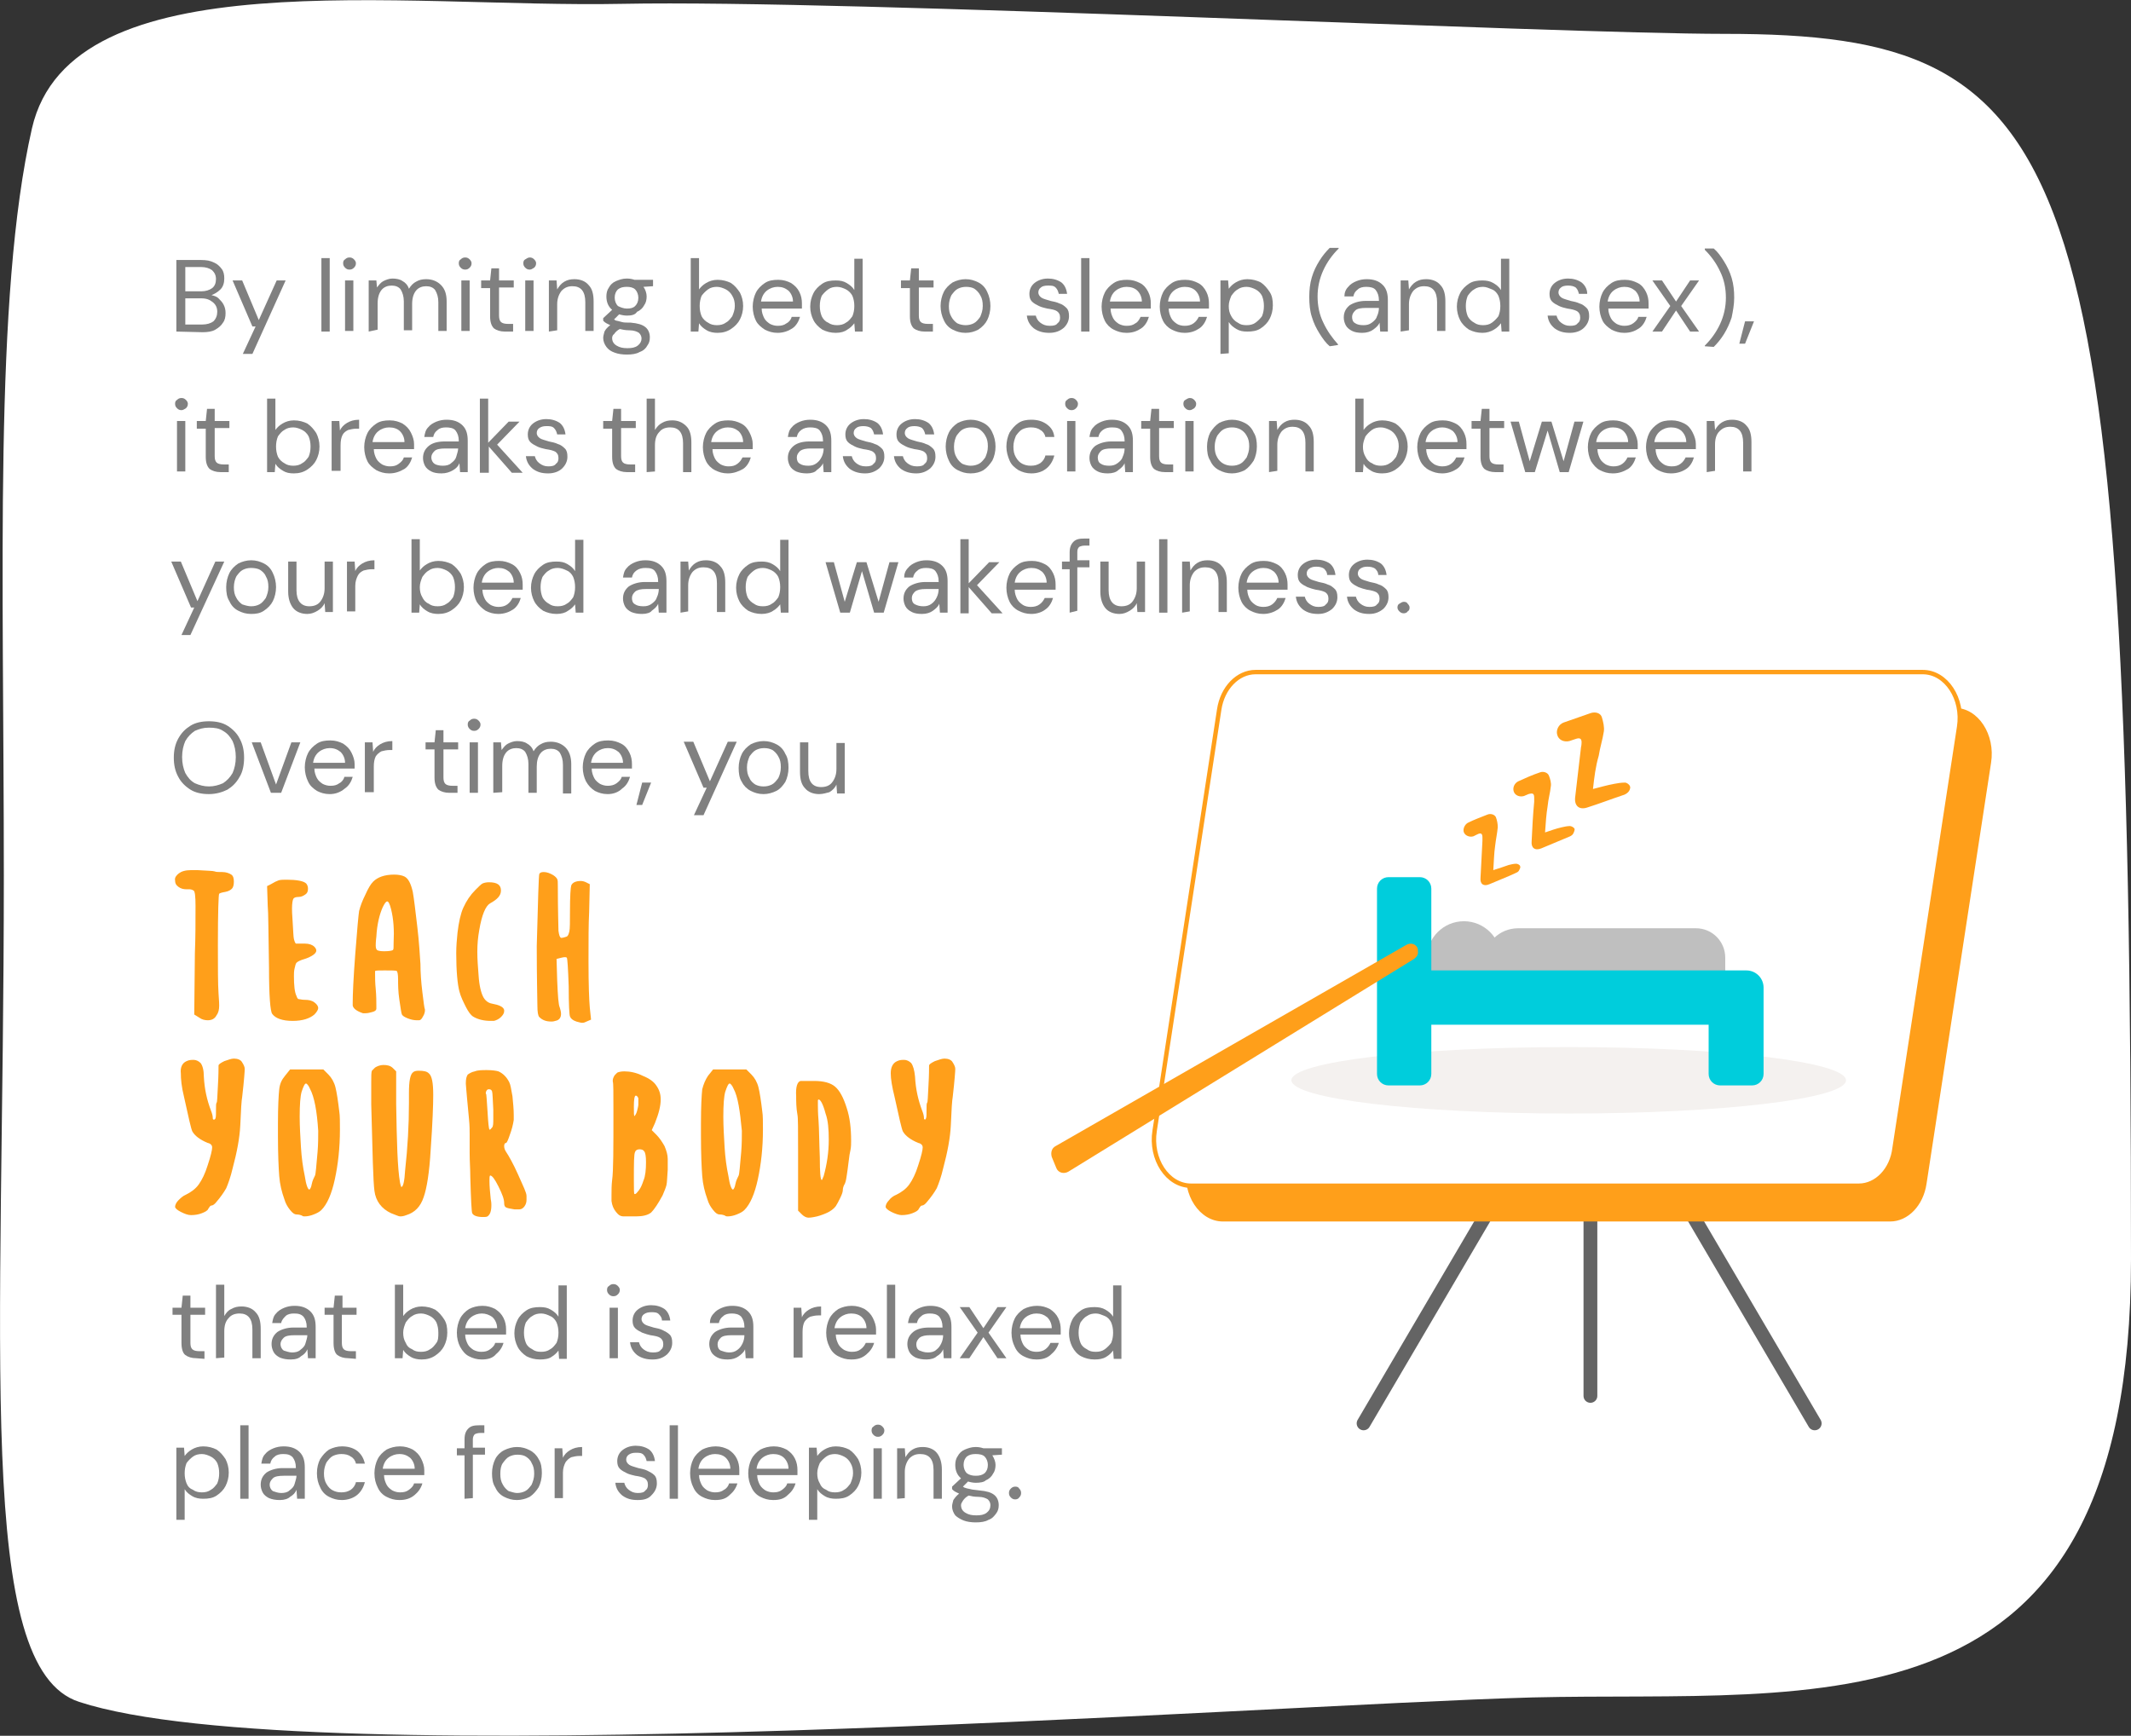 <?xml version="1.0" encoding="utf-8"?>
<!-- Generator: Adobe Illustrator 25.1.0, SVG Export Plug-In . SVG Version: 6.00 Build 0)  -->
<svg version="1.1" id="Layer_1" xmlns="http://www.w3.org/2000/svg" xmlns:xlink="http://www.w3.org/1999/xlink" x="0px" y="0px"
	 viewBox="0 0 333.5 271.7" style="enable-background:new 0 0 333.5 271.7;" xml:space="preserve">
<rect x="0" y="0" width="333.5" height="271.7" fill="#333333" stroke="none"/>
<style type="text/css">
	.st0{fill:#FFFFFF;}
	.st1{fill:#808080;}
	.st2{fill:#FF9F1A;}
	.st3{fill:none;stroke:#646464;stroke-width:2.16;stroke-linecap:round;stroke-linejoin:round;stroke-miterlimit:10;}
	.st4{fill:#FFFFFF;stroke:#FF9F1A;stroke-width:0.69;stroke-miterlimit:10;}
	.st5{fill:#F4F1EF;}
	.st6{fill:#BFBFBF;}
	.st7{fill:#00CDDC;}
</style>
<g>
	<g>
		<g>
			<g>
				<path class="st0" d="M333.5,197.1c0-174.2-8.8-191.8-63.6-191.8C243,5.3,132.5-0.1,97.4,0.6C62.9,1.3,11.1-6.6,5,20.1
					c-6,26.4-4.4,69.6-4.4,117c0,74.6-4.6,124,11.8,129.3c35.8,11.7,183.9,0.5,227.4-0.7C284.6,264.6,333.5,273.1,333.5,197.1z"/>
				<path class="st1" d="M27.6,51.9V40.7h3.9c0.8,0,1.4,0.1,2,0.4c0.5,0.2,0.9,0.6,1.2,1s0.4,0.9,0.4,1.5c0,0.7-0.2,1.3-0.6,1.7
					s-0.9,0.7-1.4,0.9c0.4,0.1,0.8,0.2,1.1,0.5s0.6,0.6,0.8,1s0.3,0.8,0.3,1.3c0,0.6-0.1,1.1-0.4,1.5c-0.3,0.5-0.7,0.8-1.2,1.1
					s-1.2,0.4-2,0.4L27.6,51.9L27.6,51.9z M29,45.6h2.5c0.7,0,1.3-0.2,1.7-0.5s0.6-0.8,0.6-1.4s-0.2-1-0.6-1.4
					c-0.4-0.3-1-0.5-1.7-0.5H29V45.6L29,45.6z M29,50.8h2.6c0.8,0,1.4-0.2,1.8-0.5c0.4-0.4,0.6-0.9,0.6-1.5s-0.2-1.1-0.7-1.5
					s-1-0.6-1.8-0.6H29C29,46.7,29,50.8,29,50.8z"/>
				<path class="st1" d="M38,55.4l2-4.3h-0.5l-3.1-7.2h1.5l2.6,6.2l2.8-6.2h1.4l-5.2,11.5H38z"/>
				<path class="st1" d="M50.3,51.9V40.4h1.3v11.5H50.3z"/>
				<path class="st1" d="M54.7,42.2c-0.3,0-0.5-0.1-0.7-0.3s-0.3-0.4-0.3-0.7s0.1-0.5,0.3-0.6c0.2-0.2,0.4-0.3,0.7-0.3
					s0.5,0.1,0.7,0.3s0.3,0.4,0.3,0.6c0,0.3-0.1,0.5-0.3,0.7C55.2,42.1,55,42.2,54.7,42.2z M54,51.9v-8h1.3v7.9H54V51.9z"/>
				<path class="st1" d="M57.7,51.9v-8h1.2L59,45c0.3-0.4,0.6-0.8,1-1s0.9-0.4,1.4-0.4c0.6,0,1.2,0.1,1.6,0.4c0.4,0.2,0.8,0.6,1,1.2
					c0.3-0.5,0.7-0.9,1.1-1.1c0.5-0.3,1-0.4,1.6-0.4c0.9,0,1.7,0.3,2.3,0.9c0.6,0.6,0.9,1.4,0.9,2.6v4.6h-1.3v-4.5
					c0-0.8-0.2-1.4-0.5-1.9c-0.3-0.4-0.8-0.6-1.4-0.6s-1.2,0.2-1.6,0.7s-0.6,1.2-0.6,2.1v4.1h-1.3v-4.5c0-0.8-0.2-1.4-0.5-1.9
					c-0.3-0.4-0.8-0.6-1.4-0.6s-1.2,0.2-1.6,0.7s-0.6,1.2-0.6,2.1v4.1L57.7,51.9L57.7,51.9z"/>
				<path class="st1" d="M72.8,42.2c-0.3,0-0.5-0.1-0.7-0.3s-0.3-0.4-0.3-0.7s0.1-0.5,0.3-0.6c0.2-0.2,0.4-0.3,0.7-0.3
					s0.5,0.1,0.7,0.3s0.3,0.4,0.3,0.6c0,0.3-0.1,0.5-0.3,0.7C73.3,42.1,73.1,42.2,72.8,42.2z M72.2,51.9v-8h1.3v7.9h-1.3V51.9z"/>
				<path class="st1" d="M79,51.9c-0.7,0-1.3-0.2-1.7-0.5c-0.4-0.4-0.6-1-0.6-1.9v-4.4h-1.4v-1.2h1.4l0.2-1.9h1.2v1.9h2.3V45h-2.3
					v4.4c0,0.5,0.1,0.8,0.3,1s0.6,0.3,1.1,0.3h0.8v1.2L79,51.9L79,51.9z"/>
				<path class="st1" d="M82.9,42.2c-0.3,0-0.5-0.1-0.7-0.3s-0.3-0.4-0.3-0.7s0.1-0.5,0.3-0.6s0.4-0.3,0.7-0.3
					c0.3,0,0.5,0.1,0.7,0.3s0.3,0.4,0.3,0.6c0,0.3-0.1,0.5-0.3,0.7C83.3,42.1,83.1,42.2,82.9,42.2z M82.2,51.9v-8h1.3v7.9h-1.3V51.9
					z"/>
				<path class="st1" d="M85.9,51.9v-8h1.2l0.1,1.4c0.3-0.5,0.6-0.9,1.1-1.2s1-0.4,1.6-0.4c0.9,0,1.7,0.3,2.2,0.9
					c0.6,0.6,0.8,1.5,0.8,2.6v4.6h-1.3v-4.5c0-1.7-0.7-2.5-2-2.5c-0.7,0-1.2,0.2-1.7,0.7c-0.4,0.5-0.7,1.2-0.7,2.1v4.1L85.9,51.9
					L85.9,51.9z"/>
				<path class="st1" d="M98.1,49.4c-0.4,0-0.9-0.1-1.2-0.2L96.1,50c0.1,0.1,0.3,0.2,0.4,0.2s0.4,0.1,0.8,0.2
					c0.3,0.1,0.8,0.1,1.4,0.1c1.1,0.1,1.8,0.3,2.3,0.7s0.7,1,0.7,1.6c0,0.5-0.1,0.9-0.4,1.3c-0.2,0.4-0.6,0.8-1.2,1
					c-0.5,0.3-1.2,0.4-2,0.4c-0.7,0-1.4-0.1-1.9-0.3c-0.6-0.2-1-0.5-1.3-0.9s-0.5-0.9-0.5-1.4c0-0.3,0.1-0.6,0.2-1
					c0.2-0.4,0.5-0.7,0.9-1c-0.2-0.1-0.4-0.2-0.6-0.3s-0.3-0.2-0.5-0.4v-0.4l1.4-1.3c-0.6-0.5-0.9-1.2-0.9-2.1c0-0.5,0.1-1,0.4-1.4
					c0.2-0.4,0.6-0.8,1.1-1s1-0.4,1.7-0.4c0.5,0,0.9,0.1,1.2,0.2h2.9v1l-1.5,0.1c0.3,0.4,0.5,1,0.5,1.5s-0.1,1-0.4,1.4
					c-0.2,0.4-0.6,0.8-1.1,1C99.4,49.3,98.8,49.4,98.1,49.4z M95.8,52.9c0,0.5,0.2,0.9,0.7,1.2s1,0.4,1.7,0.4s1.2-0.1,1.6-0.4
					s0.6-0.7,0.6-1.1c0-0.3-0.1-0.6-0.4-0.9c-0.3-0.2-0.8-0.4-1.5-0.4c-0.6,0-1.1-0.1-1.5-0.2c-0.4,0.2-0.7,0.5-0.9,0.8
					C95.9,52.4,95.8,52.7,95.8,52.9z M98.1,48.3c0.6,0,1-0.1,1.3-0.4s0.5-0.7,0.5-1.3c0-0.5-0.2-1-0.5-1.3s-0.8-0.4-1.3-0.4
					c-0.6,0-1,0.1-1.4,0.4c-0.3,0.3-0.5,0.7-0.5,1.3c0,0.5,0.2,1,0.5,1.3C97.1,48.1,97.6,48.3,98.1,48.3z"/>
				<path class="st1" d="M112.3,52.1c-0.6,0-1.2-0.1-1.7-0.4s-0.9-0.6-1.2-1.1l-0.1,1.3h-1.2V40.4h1.3v4.9c0.3-0.4,0.6-0.7,1.1-1
					s1.1-0.5,1.8-0.5c0.8,0,1.5,0.2,2.1,0.5c0.6,0.4,1,0.9,1.4,1.5c0.3,0.6,0.5,1.3,0.5,2.1s-0.2,1.5-0.5,2.1s-0.8,1.1-1.4,1.5
					C113.8,51.9,113.1,52.1,112.3,52.1z M112.2,50.9c0.5,0,1-0.1,1.4-0.4c0.4-0.2,0.7-0.6,1-1c0.2-0.5,0.4-1,0.4-1.6
					s-0.1-1.1-0.4-1.6c-0.2-0.4-0.6-0.8-1-1s-0.9-0.4-1.4-0.4s-1,0.1-1.4,0.4s-0.7,0.6-1,1c-0.2,0.5-0.3,1-0.3,1.6s0.1,1.1,0.3,1.6
					c0.2,0.4,0.6,0.8,1,1C111.2,50.8,111.7,50.9,112.2,50.9z"/>
				<path class="st1" d="M121.7,52.1c-0.8,0-1.4-0.2-2-0.5c-0.6-0.4-1.1-0.8-1.4-1.4c-0.3-0.6-0.5-1.4-0.5-2.2s0.2-1.6,0.5-2.2
					s0.8-1.1,1.4-1.5s1.3-0.5,2.1-0.5s1.4,0.2,2,0.5c0.6,0.4,1,0.8,1.3,1.4s0.4,1.2,0.4,1.8c0,0.1,0,0.2,0,0.4c0,0.1,0,0.2,0,0.4
					h-6.3c0,0.6,0.2,1.1,0.4,1.5s0.6,0.7,0.9,0.9c0.4,0.2,0.8,0.3,1.2,0.3c0.6,0,1-0.1,1.4-0.4c0.4-0.2,0.7-0.6,0.8-1h1.3
					c-0.2,0.7-0.6,1.4-1.2,1.8C123.4,51.8,122.6,52.1,121.7,52.1z M121.7,44.9c-0.6,0-1.2,0.2-1.7,0.6s-0.8,1-0.9,1.7h5
					c0-0.7-0.3-1.3-0.7-1.7C122.9,45.1,122.4,44.9,121.7,44.9z"/>
				<path class="st1" d="M130.8,52.1c-0.8,0-1.5-0.2-2.1-0.5c-0.6-0.4-1.1-0.9-1.4-1.5c-0.3-0.6-0.5-1.3-0.5-2.1s0.2-1.5,0.5-2.1
					s0.8-1.1,1.4-1.5c0.6-0.4,1.3-0.5,2.1-0.5c0.7,0,1.2,0.1,1.7,0.4s0.9,0.6,1.2,1.1v-4.9h1.3v11.4h-1.2l-0.1-1.3
					c-0.3,0.4-0.6,0.7-1.1,1C132.2,51.9,131.6,52.1,130.8,52.1z M131,50.9c0.5,0,1-0.1,1.4-0.4c0.4-0.2,0.7-0.6,1-1
					c0.2-0.5,0.3-1,0.3-1.6s-0.1-1.1-0.3-1.6c-0.2-0.4-0.6-0.8-1-1s-0.9-0.4-1.4-0.4s-1,0.1-1.4,0.4s-0.7,0.6-1,1
					c-0.2,0.5-0.3,1-0.3,1.6s0.1,1.1,0.3,1.6c0.2,0.4,0.5,0.8,1,1C130,50.8,130.5,50.9,131,50.9z"/>
				<path class="st1" d="M144.7,51.9c-0.7,0-1.3-0.2-1.7-0.5c-0.4-0.4-0.6-1-0.6-1.9v-4.4H141v-1.2h1.4l0.2-1.9h1.2v1.9h2.3V45h-2.3
					v4.4c0,0.5,0.1,0.8,0.3,1s0.6,0.3,1.1,0.3h0.8v1.2L144.7,51.9L144.7,51.9z"/>
				<path class="st1" d="M151.1,52.1c-0.8,0-1.4-0.2-2-0.5s-1.1-0.8-1.4-1.5c-0.3-0.6-0.5-1.4-0.5-2.2s0.2-1.6,0.5-2.2
					s0.8-1.1,1.4-1.5c0.6-0.3,1.3-0.5,2-0.5c0.8,0,1.4,0.2,2,0.5s1.1,0.8,1.4,1.5c0.3,0.6,0.5,1.4,0.5,2.2s-0.2,1.6-0.5,2.2
					s-0.8,1.1-1.4,1.5C152.5,51.9,151.9,52.1,151.1,52.1z M151.1,50.9c0.5,0,0.9-0.1,1.3-0.3c0.4-0.2,0.7-0.6,1-1
					c0.2-0.5,0.4-1,0.4-1.7s-0.1-1.2-0.4-1.7c-0.2-0.4-0.6-0.8-0.9-1s-0.8-0.3-1.3-0.3s-0.9,0.1-1.3,0.3c-0.4,0.2-0.7,0.6-1,1
					c-0.2,0.4-0.4,1-0.4,1.7s0.1,1.2,0.4,1.7c0.2,0.4,0.6,0.8,0.9,1C150.2,50.8,150.7,50.9,151.1,50.9z"/>
				<path class="st1" d="M164.2,52.1c-0.9,0-1.7-0.2-2.4-0.7c-0.6-0.5-1-1.1-1.1-2h1.4c0.1,0.4,0.3,0.8,0.7,1.1s0.8,0.5,1.5,0.5
					c0.6,0,1-0.1,1.2-0.4c0.3-0.2,0.4-0.5,0.4-0.9c0-0.5-0.2-0.8-0.5-1s-0.8-0.3-1.5-0.4c-0.4-0.1-0.9-0.2-1.3-0.4
					c-0.4-0.2-0.8-0.4-1.1-0.7s-0.4-0.7-0.4-1.2c0-0.7,0.3-1.3,0.8-1.7s1.2-0.7,2.1-0.7c0.8,0,1.5,0.2,2.1,0.6
					c0.5,0.4,0.8,1,0.9,1.8h-1.3c-0.1-0.4-0.2-0.7-0.5-1s-0.7-0.3-1.2-0.3s-0.9,0.1-1.1,0.3c-0.3,0.2-0.4,0.5-0.4,0.8
					s0.2,0.6,0.5,0.8s0.8,0.3,1.4,0.5c0.5,0.1,1,0.2,1.4,0.4c0.4,0.1,0.8,0.4,1.1,0.7s0.4,0.7,0.4,1.3c0,0.7-0.3,1.3-0.8,1.8
					C165.9,51.8,165.2,52.1,164.2,52.1z"/>
				<path class="st1" d="M169.2,51.9V40.4h1.3v11.5H169.2z"/>
				<path class="st1" d="M176.3,52.1c-0.8,0-1.4-0.2-2-0.5s-1.1-0.8-1.4-1.4c-0.3-0.6-0.5-1.4-0.5-2.2s0.2-1.6,0.5-2.2
					s0.8-1.1,1.4-1.5s1.3-0.5,2.1-0.5s1.4,0.2,2,0.5s1,0.8,1.3,1.4s0.4,1.2,0.4,1.8c0,0.1,0,0.2,0,0.4s0,0.2,0,0.4h-6.3
					c0,0.6,0.2,1.1,0.4,1.5s0.6,0.7,0.9,0.9c0.4,0.2,0.8,0.3,1.2,0.3c0.6,0,1-0.1,1.4-0.4c0.4-0.2,0.6-0.6,0.8-1h1.3
					c-0.2,0.7-0.6,1.4-1.2,1.8C178,51.8,177.3,52.1,176.3,52.1z M176.3,44.9c-0.6,0-1.2,0.2-1.7,0.6s-0.8,1-0.9,1.7h5
					c0-0.7-0.3-1.3-0.7-1.7C177.6,45.1,177,44.9,176.3,44.9z"/>
				<path class="st1" d="M185.4,52.1c-0.8,0-1.4-0.2-2-0.5s-1.1-0.8-1.4-1.4c-0.3-0.6-0.5-1.4-0.5-2.2s0.2-1.6,0.5-2.2
					s0.8-1.1,1.4-1.5s1.3-0.5,2.1-0.5s1.4,0.2,2,0.5s1,0.8,1.3,1.4s0.4,1.2,0.4,1.8c0,0.1,0,0.2,0,0.4c0,0.1,0,0.2,0,0.4h-6.3
					c0,0.6,0.2,1.1,0.4,1.5s0.6,0.7,0.9,0.9s0.8,0.3,1.2,0.3c0.5,0,1-0.1,1.4-0.4s0.6-0.6,0.8-1h1.3c-0.2,0.7-0.6,1.4-1.2,1.8
					C187.1,51.8,186.4,52.1,185.4,52.1z M185.4,44.9c-0.6,0-1.2,0.2-1.7,0.6s-0.8,1-0.9,1.7h5c0-0.7-0.3-1.3-0.7-1.7
					C186.7,45.1,186.1,44.9,185.4,44.9z"/>
				<path class="st1" d="M191,55.4V43.9h1.2l0.1,1.3c0.3-0.4,0.6-0.7,1.1-1s1.1-0.5,1.8-0.5c0.8,0,1.5,0.2,2.1,0.5
					c0.6,0.4,1,0.9,1.4,1.5s0.5,1.3,0.5,2.1s-0.2,1.5-0.5,2.1s-0.8,1.1-1.4,1.5c-0.6,0.4-1.3,0.5-2.1,0.5c-0.7,0-1.2-0.1-1.7-0.4
					s-0.9-0.6-1.2-1.1v4.9L191,55.4L191,55.4L191,55.4z M195.1,50.9c0.5,0,1-0.1,1.4-0.4s0.7-0.6,1-1c0.2-0.5,0.3-1,0.3-1.6
					s-0.1-1.1-0.3-1.6c-0.2-0.4-0.6-0.8-1-1s-0.9-0.4-1.4-0.4s-1,0.1-1.4,0.4c-0.4,0.2-0.7,0.6-1,1c-0.2,0.5-0.4,1-0.4,1.6
					s0.1,1.1,0.4,1.6c0.2,0.4,0.6,0.8,1,1C194.1,50.8,194.5,50.9,195.1,50.9z"/>
				<path class="st1" d="M208.1,54.2c-0.6-0.5-1.1-1.2-1.6-2s-0.9-1.6-1.2-2.6c-0.3-0.9-0.4-2-0.4-3.1s0.1-2.1,0.4-3.1
					c0.3-1,0.7-1.8,1.2-2.6s1-1.4,1.6-2h1.4v0.1c-1,1-1.8,2.1-2.4,3.4c-0.6,1.3-0.9,2.7-0.9,4.1c0,1.5,0.3,2.9,0.9,4.1
					c0.6,1.3,1.4,2.4,2.3,3.4V54L208.1,54.2L208.1,54.2z"/>
				<path class="st1" d="M213.2,52.1c-0.7,0-1.2-0.1-1.6-0.3c-0.4-0.2-0.8-0.5-1-0.9s-0.3-0.8-0.3-1.2c0-0.8,0.3-1.4,0.9-1.9
					c0.6-0.4,1.5-0.7,2.5-0.7h2.1V47c0-0.7-0.2-1.2-0.5-1.6s-0.9-0.5-1.5-0.5c-0.5,0-1,0.1-1.3,0.4c-0.4,0.3-0.6,0.6-0.7,1.1h-1.4
					c0-0.6,0.2-1.1,0.6-1.5c0.3-0.4,0.8-0.7,1.3-0.9s1-0.3,1.6-0.3c1.1,0,1.9,0.3,2.5,0.9s0.8,1.4,0.8,2.4v4.9H216l-0.1-1.4
					c-0.2,0.5-0.6,0.8-1,1.1C214.5,51.9,213.9,52.1,213.2,52.1z M213.4,50.9c0.5,0,0.9-0.1,1.3-0.4c0.4-0.3,0.7-0.6,0.8-1
					c0.2-0.4,0.3-0.9,0.3-1.3l0,0h-2c-0.8,0-1.4,0.1-1.7,0.4s-0.5,0.6-0.5,1s0.1,0.8,0.5,1C212.4,50.8,212.8,50.9,213.4,50.9z"/>
				<path class="st1" d="M219.2,51.9v-8h1.2l0.1,1.4c0.3-0.5,0.6-0.9,1.1-1.2s1-0.4,1.6-0.4c0.9,0,1.7,0.3,2.2,0.9
					c0.6,0.6,0.8,1.5,0.8,2.6v4.6h-1.3v-4.5c0-1.7-0.7-2.5-2-2.5c-0.7,0-1.2,0.2-1.7,0.7c-0.4,0.5-0.7,1.2-0.7,2.1v4.1L219.2,51.9
					L219.2,51.9z"/>
				<path class="st1" d="M232,52.1c-0.8,0-1.5-0.2-2.1-0.5c-0.6-0.4-1.1-0.9-1.4-1.5c-0.3-0.6-0.5-1.3-0.5-2.1s0.2-1.5,0.5-2.1
					s0.8-1.1,1.4-1.5c0.6-0.4,1.3-0.5,2.1-0.5c0.6,0,1.2,0.1,1.7,0.4s0.9,0.6,1.2,1.1v-4.9h1.3v11.4H235l-0.1-1.3
					c-0.3,0.4-0.6,0.7-1.1,1S232.7,52.1,232,52.1z M232.1,50.9c0.5,0,1-0.1,1.4-0.4s0.7-0.6,1-1c0.2-0.5,0.3-1,0.3-1.6
					s-0.1-1.1-0.3-1.6c-0.2-0.4-0.5-0.8-1-1s-0.9-0.4-1.4-0.4s-1,0.1-1.4,0.4c-0.4,0.2-0.7,0.6-1,1c-0.2,0.5-0.3,1-0.3,1.6
					s0.1,1.1,0.3,1.6c0.2,0.4,0.6,0.8,1,1C231.1,50.8,231.6,50.9,232.1,50.9z"/>
				<path class="st1" d="M245.7,52.1c-1,0-1.7-0.2-2.4-0.7c-0.6-0.5-1-1.1-1.1-2h1.4c0.1,0.4,0.3,0.8,0.7,1.1s0.8,0.5,1.4,0.5
					s1-0.1,1.2-0.4c0.3-0.2,0.4-0.5,0.4-0.9c0-0.5-0.2-0.8-0.5-1c-0.4-0.2-0.8-0.3-1.5-0.4c-0.4-0.1-0.9-0.2-1.3-0.4
					c-0.4-0.2-0.8-0.4-1.1-0.7s-0.4-0.7-0.4-1.2c0-0.7,0.3-1.3,0.8-1.7s1.2-0.7,2.1-0.7c0.8,0,1.5,0.2,2.1,0.6
					c0.5,0.4,0.9,1,0.9,1.8h-1.3c-0.1-0.4-0.2-0.7-0.5-1c-0.3-0.2-0.7-0.3-1.2-0.3s-0.9,0.1-1.1,0.3c-0.3,0.2-0.4,0.5-0.4,0.8
					s0.2,0.6,0.5,0.8s0.8,0.3,1.4,0.5c0.5,0.1,1,0.2,1.4,0.4c0.4,0.1,0.8,0.4,1.1,0.7s0.4,0.7,0.4,1.3c0,0.7-0.3,1.3-0.8,1.8
					C247.4,51.8,246.6,52.1,245.7,52.1z"/>
				<path class="st1" d="M254.2,52.1c-0.8,0-1.4-0.2-2-0.5c-0.6-0.4-1.1-0.8-1.4-1.4s-0.5-1.4-0.5-2.2s0.2-1.6,0.5-2.2
					s0.8-1.1,1.4-1.5s1.3-0.5,2.1-0.5c0.8,0,1.4,0.2,2,0.5c0.6,0.3,1,0.8,1.3,1.4s0.4,1.2,0.4,1.8c0,0.1,0,0.2,0,0.4
					c0,0.1,0,0.2,0,0.4h-6.3c0,0.6,0.2,1.1,0.4,1.5s0.6,0.7,0.9,0.9c0.4,0.2,0.8,0.3,1.2,0.3c0.5,0,1-0.1,1.4-0.4s0.7-0.6,0.8-1h1.3
					c-0.2,0.7-0.6,1.4-1.2,1.8C255.9,51.8,255.2,52.1,254.2,52.1z M254.2,44.9c-0.6,0-1.2,0.2-1.7,0.6s-0.8,1-0.9,1.7h5
					c0-0.7-0.3-1.3-0.7-1.7C255.4,45.1,254.9,44.9,254.2,44.9z"/>
				<path class="st1" d="M258.6,51.9l2.8-4l-2.8-4h1.5l2.2,3.3l2.2-3.3h1.4l-2.8,4l2.8,4h-1.4l-2.2-3.3l-2.2,3.3H258.6z"/>
				<path class="st1" d="M266.8,54.2v-0.1c1-1,1.8-2.1,2.4-3.4s0.9-2.7,0.9-4.1c0-1.5-0.3-2.9-0.9-4.1c-0.6-1.3-1.4-2.4-2.4-3.4
					v-0.2h1.4c0.6,0.5,1.1,1.2,1.6,2s0.9,1.6,1.2,2.6c0.3,1,0.4,2,0.4,3.1s-0.2,2.1-0.4,3.1c-0.3,0.9-0.7,1.8-1.2,2.6s-1,1.4-1.6,2
					L266.8,54.2L266.8,54.2z"/>
				<path class="st1" d="M272.2,53.8l0.9-3.5h1.4l-1.4,3.5H272.2z"/>
				<path class="st1" d="M28.4,64.2c-0.3,0-0.5-0.1-0.7-0.3c-0.2-0.2-0.3-0.4-0.3-0.7c0-0.3,0.1-0.5,0.3-0.6
					c0.2-0.2,0.4-0.3,0.7-0.3s0.5,0.1,0.7,0.3s0.3,0.4,0.3,0.6c0,0.3-0.1,0.5-0.3,0.7C28.8,64.1,28.6,64.2,28.4,64.2z M27.7,73.9v-8
					H29v7.9h-1.3V73.9z"/>
				<path class="st1" d="M34.5,73.9c-0.7,0-1.3-0.2-1.7-0.5c-0.4-0.4-0.6-1-0.6-1.9v-4.4h-1.4v-1.2h1.4l0.2-1.9h1.2v1.9h2.3V67h-2.3
					v4.4c0,0.5,0.1,0.8,0.3,1s0.6,0.3,1.1,0.3h0.8v1.2H34.5z"/>
				<path class="st1" d="M46,74.1c-0.7,0-1.2-0.1-1.7-0.4s-0.9-0.6-1.2-1.1L43,73.9h-1.2V62.4h1.3v4.9c0.3-0.4,0.6-0.7,1.1-1
					s1.1-0.5,1.8-0.5c0.8,0,1.5,0.2,2.1,0.5c0.6,0.4,1,0.9,1.4,1.5c0.3,0.6,0.5,1.3,0.5,2.1s-0.2,1.5-0.5,2.1s-0.8,1.1-1.4,1.5
					C47.5,73.9,46.8,74.1,46,74.1z M45.9,72.9c0.5,0,1-0.1,1.4-0.4c0.4-0.2,0.7-0.6,1-1c0.2-0.5,0.3-1,0.3-1.6s-0.1-1.1-0.3-1.6
					c-0.2-0.4-0.6-0.8-1-1s-0.9-0.4-1.4-0.4s-1,0.1-1.4,0.4c-0.4,0.2-0.7,0.6-1,1c-0.2,0.5-0.3,1-0.3,1.6s0.1,1.1,0.3,1.6
					c0.2,0.4,0.6,0.8,1,1C44.9,72.8,45.4,72.9,45.9,72.9z"/>
				<path class="st1" d="M51.9,73.9v-8h1.2l0.1,1.5c0.2-0.5,0.6-0.9,1.1-1.2s1.1-0.5,1.9-0.5v1.4h-0.4c-0.5,0-0.9,0.1-1.3,0.2
					c-0.4,0.2-0.7,0.4-0.9,0.8s-0.3,0.9-0.3,1.6v4h-1.4V73.9z"/>
				<path class="st1" d="M60.9,74.1c-0.8,0-1.4-0.2-2-0.5c-0.6-0.4-1.1-0.8-1.4-1.4S57,70.8,57,70c0-0.8,0.2-1.6,0.5-2.2
					s0.8-1.1,1.4-1.5s1.3-0.5,2.1-0.5c0.8,0,1.4,0.2,2,0.5c0.6,0.4,1,0.8,1.3,1.4c0.3,0.6,0.5,1.2,0.5,1.8c0,0.1,0,0.2,0,0.4
					c0,0.1,0,0.2,0,0.4h-6.3c0,0.6,0.2,1.1,0.4,1.5s0.6,0.7,0.9,0.9c0.4,0.2,0.8,0.3,1.2,0.3c0.6,0,1-0.1,1.4-0.4s0.7-0.6,0.8-1h1.3
					c-0.2,0.7-0.6,1.4-1.2,1.8C62.6,73.8,61.9,74.1,60.9,74.1z M60.9,66.9c-0.6,0-1.2,0.2-1.7,0.6s-0.8,1-0.9,1.7h5
					c0-0.7-0.3-1.3-0.7-1.7C62.2,67.1,61.6,66.9,60.9,66.9z"/>
				<path class="st1" d="M69.1,74.1c-0.7,0-1.2-0.1-1.6-0.3c-0.4-0.2-0.8-0.5-1-0.9s-0.3-0.8-0.3-1.2c0-0.8,0.3-1.4,0.9-1.9
					s1.5-0.7,2.5-0.7h2.2V69c0-0.7-0.2-1.2-0.5-1.6s-0.9-0.5-1.5-0.5c-0.5,0-1,0.1-1.3,0.4c-0.4,0.3-0.6,0.6-0.7,1.1h-1.4
					c0.1-0.6,0.2-1.1,0.6-1.5c0.3-0.4,0.8-0.7,1.3-0.9c0.5-0.2,1-0.3,1.6-0.3c1.1,0,1.9,0.3,2.5,0.9s0.8,1.4,0.8,2.4v4.9H72
					l-0.1-1.4c-0.2,0.5-0.5,0.8-1,1.1C70.4,73.9,69.8,74.1,69.1,74.1z M69.3,72.9c0.5,0,1-0.1,1.3-0.4c0.4-0.3,0.7-0.6,0.8-1
					s0.3-0.9,0.3-1.3l0,0h-2c-0.8,0-1.4,0.1-1.7,0.4c-0.3,0.3-0.5,0.6-0.5,1s0.2,0.8,0.5,1C68.3,72.8,68.8,72.9,69.3,72.9z"/>
				<path class="st1" d="M75.1,73.9V62.4h1.3v6.9l3.2-3.3h1.7l-3.5,3.6l4,4.4h-1.7l-3.6-4.1V74h-1.4V73.9z"/>
				<path class="st1" d="M85.8,74.1c-1,0-1.7-0.2-2.4-0.7c-0.6-0.5-1-1.1-1.1-2h1.4c0.1,0.4,0.3,0.8,0.7,1.1
					c0.4,0.3,0.8,0.5,1.4,0.5s1-0.1,1.2-0.4c0.3-0.2,0.4-0.5,0.4-0.9c0-0.5-0.2-0.8-0.5-1c-0.4-0.2-0.8-0.3-1.5-0.4
					c-0.4-0.1-0.9-0.2-1.3-0.4s-0.8-0.4-1.1-0.7s-0.4-0.7-0.4-1.2c0-0.7,0.3-1.3,0.8-1.7c0.5-0.4,1.2-0.7,2.1-0.7
					c0.8,0,1.5,0.2,2.1,0.6c0.5,0.4,0.8,1,0.9,1.8h-1.3c-0.1-0.4-0.2-0.7-0.5-1s-0.7-0.3-1.2-0.3s-0.8,0.1-1.1,0.3
					c-0.3,0.2-0.4,0.5-0.4,0.8s0.2,0.6,0.5,0.8c0.3,0.2,0.8,0.3,1.4,0.5c0.5,0.1,1,0.2,1.4,0.4c0.4,0.1,0.8,0.4,1.1,0.7
					c0.3,0.3,0.4,0.7,0.4,1.3c0,0.7-0.3,1.3-0.8,1.8C87.5,73.8,86.7,74.1,85.8,74.1z"/>
				<path class="st1" d="M98.1,73.9c-0.7,0-1.3-0.2-1.7-0.5c-0.4-0.4-0.6-1-0.6-1.9v-4.4h-1.4v-1.2h1.4L96,64h1.2v1.9h2.3V67h-2.3
					v4.4c0,0.5,0.1,0.8,0.3,1c0.2,0.2,0.6,0.3,1.1,0.3h0.8v1.2H98.1z"/>
				<path class="st1" d="M101.2,73.9V62.4h1.3v4.9c0.3-0.5,0.7-0.9,1.1-1.1c0.5-0.3,1-0.4,1.6-0.4c0.9,0,1.6,0.3,2.2,0.9
					s0.8,1.5,0.8,2.6v4.6h-1.3v-4.5c0-1.7-0.7-2.5-2-2.5c-0.7,0-1.3,0.2-1.7,0.7c-0.5,0.5-0.7,1.2-0.7,2.1v4.1L101.2,73.9
					L101.2,73.9z"/>
				<path class="st1" d="M113.9,74.1c-0.8,0-1.4-0.2-2-0.5s-1.1-0.8-1.4-1.4S110,70.8,110,70c0-0.8,0.2-1.6,0.5-2.2s0.8-1.1,1.4-1.5
					s1.3-0.5,2.1-0.5s1.4,0.2,2,0.5s1,0.8,1.3,1.4s0.5,1.2,0.5,1.8c0,0.1,0,0.2,0,0.4c0,0.1,0,0.2,0,0.4h-6.3c0,0.6,0.2,1.1,0.4,1.5
					s0.6,0.7,0.9,0.9c0.4,0.2,0.8,0.3,1.2,0.3c0.6,0,1-0.1,1.4-0.4s0.6-0.6,0.8-1h1.3c-0.2,0.7-0.6,1.4-1.2,1.8
					C115.6,73.8,114.8,74.1,113.9,74.1z M113.9,66.9c-0.6,0-1.2,0.2-1.7,0.6s-0.8,1-0.9,1.7h5c0-0.7-0.3-1.3-0.7-1.7
					C115.1,67.1,114.6,66.9,113.9,66.9z"/>
				<path class="st1" d="M126.3,74.1c-0.7,0-1.2-0.1-1.7-0.3c-0.4-0.2-0.8-0.5-1-0.9s-0.3-0.8-0.3-1.2c0-0.8,0.3-1.4,0.9-1.9
					s1.5-0.7,2.5-0.7h2.1V69c0-0.7-0.2-1.2-0.5-1.6c-0.3-0.4-0.9-0.5-1.5-0.5c-0.5,0-1,0.1-1.4,0.4s-0.6,0.6-0.7,1.1h-1.4
					c0.1-0.6,0.2-1.1,0.6-1.5c0.3-0.4,0.8-0.7,1.3-0.9c0.5-0.2,1-0.3,1.6-0.3c1.1,0,1.9,0.3,2.5,0.9s0.8,1.4,0.8,2.4v4.9h-1.2
					l-0.1-1.4c-0.2,0.5-0.6,0.8-1,1.1C127.6,73.9,127,74.1,126.3,74.1z M126.5,72.9c0.5,0,0.9-0.1,1.3-0.4c0.4-0.3,0.6-0.6,0.8-1
					s0.3-0.9,0.3-1.3l0,0h-2c-0.8,0-1.3,0.1-1.7,0.4c-0.3,0.3-0.5,0.6-0.5,1s0.1,0.8,0.5,1C125.5,72.8,125.9,72.9,126.5,72.9z"/>
				<path class="st1" d="M135.4,74.1c-0.9,0-1.7-0.2-2.4-0.7c-0.6-0.5-1-1.1-1.1-2h1.4c0.1,0.4,0.3,0.8,0.7,1.1
					c0.4,0.3,0.8,0.5,1.5,0.5c0.6,0,1-0.1,1.2-0.4c0.3-0.2,0.4-0.5,0.4-0.9c0-0.5-0.2-0.8-0.5-1s-0.8-0.3-1.5-0.4
					c-0.4-0.1-0.9-0.2-1.3-0.4c-0.4-0.2-0.8-0.4-1.1-0.7s-0.4-0.7-0.4-1.2c0-0.7,0.3-1.3,0.8-1.7c0.5-0.4,1.2-0.7,2.1-0.7
					c0.8,0,1.5,0.2,2.1,0.6c0.5,0.4,0.8,1,0.9,1.8h-1.4c-0.1-0.4-0.2-0.7-0.5-1c-0.3-0.2-0.7-0.3-1.2-0.3s-0.9,0.1-1.1,0.3
					c-0.3,0.2-0.4,0.5-0.4,0.8s0.2,0.6,0.5,0.8c0.3,0.2,0.8,0.3,1.4,0.5c0.5,0.1,1,0.2,1.4,0.4c0.4,0.1,0.8,0.4,1.1,0.7
					c0.3,0.3,0.4,0.7,0.4,1.3c0,0.7-0.3,1.3-0.8,1.8C137,73.8,136.3,74.1,135.4,74.1z"/>
				<path class="st1" d="M143.4,74.1c-0.9,0-1.7-0.2-2.4-0.7c-0.6-0.5-1-1.1-1.1-2h1.4c0.1,0.4,0.3,0.8,0.7,1.1
					c0.4,0.3,0.8,0.5,1.5,0.5c0.6,0,1-0.1,1.2-0.4c0.3-0.2,0.4-0.5,0.4-0.9c0-0.5-0.2-0.8-0.5-1s-0.8-0.3-1.5-0.4
					c-0.4-0.1-0.9-0.2-1.3-0.4c-0.4-0.2-0.8-0.4-1.1-0.7s-0.4-0.7-0.4-1.2c0-0.7,0.3-1.3,0.8-1.7c0.5-0.4,1.2-0.7,2.1-0.7
					c0.8,0,1.5,0.2,2.1,0.6c0.5,0.4,0.8,1,0.9,1.8h-1.4c-0.1-0.4-0.2-0.7-0.5-1c-0.3-0.2-0.7-0.3-1.2-0.3s-0.9,0.1-1.1,0.3
					c-0.3,0.2-0.4,0.5-0.4,0.8s0.2,0.6,0.5,0.8c0.3,0.2,0.8,0.3,1.4,0.5c0.5,0.1,1,0.2,1.4,0.4c0.4,0.1,0.8,0.4,1.1,0.7
					c0.3,0.3,0.4,0.7,0.4,1.3c0,0.7-0.3,1.3-0.8,1.8C145,73.8,144.3,74.1,143.4,74.1z"/>
				<path class="st1" d="M151.9,74.1c-0.8,0-1.4-0.2-2-0.5s-1.1-0.8-1.4-1.5c-0.3-0.6-0.5-1.4-0.5-2.2s0.2-1.6,0.5-2.2
					s0.8-1.1,1.4-1.5c0.6-0.3,1.3-0.5,2-0.5c0.8,0,1.4,0.2,2,0.5s1.1,0.8,1.4,1.5c0.3,0.6,0.5,1.4,0.5,2.2s-0.2,1.6-0.5,2.2
					c-0.4,0.6-0.8,1.1-1.4,1.5C153.4,73.9,152.7,74.1,151.9,74.1z M151.9,72.9c0.5,0,0.9-0.1,1.3-0.3c0.4-0.2,0.7-0.6,1-1
					c0.2-0.5,0.4-1,0.4-1.7s-0.1-1.2-0.4-1.7c-0.2-0.4-0.6-0.8-0.9-1s-0.8-0.3-1.3-0.3s-0.9,0.1-1.3,0.3c-0.4,0.2-0.7,0.6-1,1
					c-0.2,0.4-0.4,1-0.4,1.7s0.1,1.2,0.4,1.7c0.2,0.4,0.6,0.8,0.9,1C151.1,72.8,151.5,72.9,151.9,72.9z"/>
				<path class="st1" d="M161.4,74.1c-0.8,0-1.4-0.2-2-0.5c-0.6-0.4-1.1-0.8-1.4-1.5s-0.5-1.4-0.5-2.2c0-0.8,0.2-1.6,0.5-2.2
					c0.4-0.6,0.8-1.1,1.4-1.5c0.6-0.4,1.3-0.5,2-0.5c0.9,0,1.7,0.2,2.4,0.7s1.1,1.1,1.2,2h-1.4c-0.1-0.5-0.4-0.9-0.8-1.1
					c-0.4-0.3-0.9-0.4-1.5-0.4c-0.4,0-0.9,0.1-1.3,0.3c-0.4,0.2-0.7,0.6-1,1c-0.2,0.5-0.4,1-0.4,1.7s0.1,1.2,0.4,1.7s0.6,0.8,1,1
					s0.8,0.3,1.3,0.3c0.6,0,1-0.1,1.5-0.4c0.4-0.3,0.7-0.7,0.8-1.2h1.4c-0.2,0.8-0.6,1.5-1.2,2C163.2,73.8,162.4,74.1,161.4,74.1z"
					/>
				<path class="st1" d="M167.7,64.2c-0.3,0-0.5-0.1-0.7-0.3c-0.2-0.2-0.3-0.4-0.3-0.7c0-0.3,0.1-0.5,0.3-0.6
					c0.2-0.2,0.4-0.3,0.7-0.3s0.5,0.1,0.7,0.3s0.3,0.4,0.3,0.6c0,0.3-0.1,0.5-0.3,0.7C168.2,64.1,168,64.2,167.7,64.2z M167,73.9v-8
					h1.3v7.9H167V73.9z"/>
				<path class="st1" d="M173.4,74.1c-0.7,0-1.2-0.1-1.6-0.3c-0.4-0.2-0.8-0.5-1-0.9s-0.3-0.8-0.3-1.2c0-0.8,0.3-1.4,0.9-1.9
					c0.6-0.4,1.5-0.7,2.5-0.7h2.1V69c0-0.7-0.2-1.2-0.5-1.6s-0.8-0.5-1.5-0.5c-0.5,0-1,0.1-1.4,0.4s-0.6,0.6-0.7,1.1h-1.4
					c0.1-0.6,0.2-1.1,0.6-1.5c0.3-0.4,0.8-0.7,1.3-0.9c0.5-0.2,1-0.3,1.6-0.3c1.1,0,1.9,0.3,2.5,0.9s0.8,1.4,0.8,2.4v4.9h-1.2
					l-0.1-1.4c-0.2,0.5-0.6,0.8-1,1.1C174.7,73.9,174.1,74.1,173.4,74.1z M173.6,72.9c0.5,0,0.9-0.1,1.3-0.4c0.4-0.3,0.7-0.6,0.8-1
					c0.2-0.4,0.3-0.9,0.3-1.3l0,0h-2c-0.8,0-1.4,0.1-1.7,0.4s-0.5,0.6-0.5,1s0.1,0.8,0.5,1C172.6,72.8,173,72.9,173.6,72.9z"/>
				<path class="st1" d="M182.3,73.9c-0.7,0-1.3-0.2-1.7-0.5c-0.4-0.4-0.6-1-0.6-1.9v-4.4h-1.4v-1.2h1.4l0.2-1.9h1.2v1.9h2.3V67
					h-2.3v4.4c0,0.5,0.1,0.8,0.3,1s0.6,0.3,1.1,0.3h0.8v1.2H182.3z"/>
				<path class="st1" d="M186.2,64.2c-0.3,0-0.5-0.1-0.7-0.3c-0.2-0.2-0.3-0.4-0.3-0.7c0-0.3,0.1-0.5,0.3-0.6s0.4-0.3,0.7-0.3
					s0.5,0.1,0.7,0.3s0.3,0.4,0.3,0.6c0,0.3-0.1,0.5-0.3,0.7C186.6,64.1,186.4,64.2,186.2,64.2z M185.5,73.9v-8h1.3v7.9h-1.3V73.9z"
					/>
				<path class="st1" d="M192.8,74.1c-0.8,0-1.4-0.2-2-0.5s-1.1-0.8-1.4-1.5c-0.4-0.6-0.5-1.4-0.5-2.2s0.2-1.6,0.5-2.2
					c0.4-0.6,0.8-1.1,1.4-1.5c0.6-0.3,1.3-0.5,2-0.5c0.8,0,1.4,0.2,2,0.5s1.1,0.8,1.4,1.5c0.4,0.6,0.5,1.4,0.5,2.2s-0.2,1.6-0.5,2.2
					c-0.4,0.6-0.8,1.1-1.4,1.5C194.2,73.9,193.5,74.1,192.8,74.1z M192.8,72.9c0.5,0,0.9-0.1,1.3-0.3c0.4-0.2,0.7-0.6,1-1
					c0.2-0.5,0.4-1,0.4-1.7s-0.1-1.2-0.4-1.7c-0.2-0.4-0.6-0.8-1-1s-0.8-0.3-1.3-0.3s-0.9,0.1-1.3,0.3s-0.7,0.6-1,1
					c-0.2,0.4-0.4,1-0.4,1.7s0.1,1.2,0.4,1.7c0.2,0.4,0.6,0.8,1,1C191.9,72.8,192.3,72.9,192.8,72.9z"/>
				<path class="st1" d="M198.6,73.9v-8h1.2l0.1,1.4c0.3-0.5,0.6-0.9,1.1-1.2c0.5-0.3,1-0.4,1.6-0.4c0.9,0,1.7,0.3,2.2,0.9
					c0.6,0.6,0.8,1.5,0.8,2.6v4.6h-1.3v-4.5c0-1.7-0.7-2.5-2-2.5c-0.7,0-1.2,0.2-1.7,0.7c-0.4,0.5-0.7,1.2-0.7,2.1v4.1L198.6,73.9
					L198.6,73.9z"/>
				<path class="st1" d="M216.3,74.1c-0.6,0-1.2-0.1-1.7-0.4s-0.9-0.6-1.2-1.1l-0.1,1.3h-1.2V62.4h1.3v4.9c0.3-0.4,0.6-0.7,1.1-1
					s1.1-0.5,1.8-0.5c0.8,0,1.5,0.2,2.1,0.5c0.6,0.4,1,0.9,1.4,1.5c0.3,0.6,0.5,1.3,0.5,2.1s-0.2,1.5-0.5,2.1s-0.8,1.1-1.4,1.5
					C217.8,73.9,217.1,74.1,216.3,74.1z M216.1,72.9c0.5,0,1-0.1,1.4-0.4c0.4-0.2,0.7-0.6,1-1c0.2-0.5,0.4-1,0.4-1.6
					s-0.1-1.1-0.4-1.6c-0.2-0.4-0.6-0.8-1-1s-0.9-0.4-1.4-0.4s-1,0.1-1.4,0.4s-0.7,0.6-1,1c-0.2,0.5-0.4,1-0.4,1.6s0.1,1.1,0.4,1.6
					c0.2,0.4,0.5,0.8,1,1C215.1,72.8,215.6,72.9,216.1,72.9z"/>
				<path class="st1" d="M225.7,74.1c-0.8,0-1.4-0.2-2-0.5s-1.1-0.8-1.4-1.4c-0.3-0.6-0.5-1.4-0.5-2.2c0-0.8,0.2-1.6,0.5-2.2
					s0.8-1.1,1.4-1.5s1.3-0.5,2.1-0.5s1.4,0.2,2,0.5s1,0.8,1.3,1.4s0.4,1.2,0.4,1.8c0,0.1,0,0.2,0,0.4c0,0.1,0,0.2,0,0.4h-6.3
					c0,0.6,0.2,1.1,0.4,1.5s0.6,0.7,0.9,0.9c0.4,0.2,0.8,0.3,1.2,0.3c0.5,0,1-0.1,1.4-0.4s0.6-0.6,0.8-1h1.3
					c-0.2,0.7-0.6,1.4-1.2,1.8C227.4,73.8,226.6,74.1,225.7,74.1z M225.7,66.9c-0.6,0-1.2,0.2-1.7,0.6s-0.8,1-0.9,1.7h5
					c0-0.7-0.3-1.3-0.7-1.7C226.9,67.1,226.3,66.9,225.7,66.9z"/>
				<path class="st1" d="M234,73.9c-0.7,0-1.3-0.2-1.7-0.5c-0.4-0.4-0.6-1-0.6-1.9v-4.4h-1.4v-1.2h1.4l0.2-1.9h1.2v1.9h2.3V67h-2.3
					v4.4c0,0.5,0.1,0.8,0.3,1s0.6,0.3,1.1,0.3h0.8v1.2H234z"/>
				<path class="st1" d="M238.7,73.9l-2.3-7.9h1.3l1.7,6.2l1.9-6.2h1.5l1.9,6.2l1.7-6.2h1.4l-2.3,7.9h-1.4l-1.9-6.5l-2,6.5H238.7z"
					/>
				<path class="st1" d="M252.4,74.1c-0.8,0-1.4-0.2-2-0.5s-1-0.8-1.4-1.4c-0.3-0.6-0.5-1.4-0.5-2.2c0-0.8,0.2-1.6,0.5-2.2
					c0.3-0.6,0.8-1.1,1.4-1.5s1.3-0.5,2.1-0.5c0.8,0,1.4,0.2,2,0.5c0.6,0.4,1,0.8,1.3,1.4c0.3,0.6,0.5,1.2,0.5,1.8
					c0,0.1,0,0.2,0,0.4c0,0.1,0,0.2,0,0.4H250c0,0.6,0.2,1.1,0.4,1.5s0.6,0.7,0.9,0.9c0.4,0.2,0.8,0.3,1.2,0.3c0.5,0,1-0.1,1.4-0.4
					s0.6-0.6,0.8-1h1.3c-0.2,0.7-0.6,1.4-1.2,1.8C254.1,73.8,253.4,74.1,252.4,74.1z M252.4,66.9c-0.6,0-1.2,0.2-1.7,0.6
					s-0.8,1-0.9,1.7h5c0-0.7-0.3-1.3-0.7-1.7C253.7,67.1,253.1,66.9,252.4,66.9z"/>
				<path class="st1" d="M261.5,74.1c-0.8,0-1.4-0.2-2-0.5s-1-0.8-1.4-1.4c-0.3-0.6-0.5-1.4-0.5-2.2c0-0.8,0.2-1.6,0.5-2.2
					s0.8-1.1,1.4-1.5s1.3-0.5,2.1-0.5c0.8,0,1.4,0.2,2,0.5s1,0.8,1.3,1.4s0.5,1.2,0.5,1.8c0,0.1,0,0.2,0,0.4c0,0.1,0,0.2,0,0.4h-6.3
					c0,0.6,0.2,1.1,0.4,1.5s0.6,0.7,0.9,0.9s0.8,0.3,1.2,0.3c0.6,0,1-0.1,1.4-0.4s0.6-0.6,0.8-1h1.3c-0.2,0.7-0.6,1.4-1.2,1.8
					C263.3,73.8,262.5,74.1,261.5,74.1z M261.5,66.9c-0.6,0-1.2,0.2-1.7,0.6s-0.8,1-0.9,1.7h5c0-0.7-0.3-1.3-0.7-1.7
					C262.8,67.1,262.2,66.9,261.5,66.9z"/>
				<path class="st1" d="M267.1,73.9v-8h1.2l0.1,1.4c0.3-0.5,0.6-0.9,1.1-1.2c0.5-0.3,1-0.4,1.6-0.4c0.9,0,1.7,0.3,2.2,0.9
					c0.6,0.6,0.8,1.5,0.8,2.6v4.6h-1.3v-4.5c0-1.7-0.7-2.5-2-2.5c-0.7,0-1.2,0.2-1.7,0.7s-0.7,1.2-0.7,2.1v4.1L267.1,73.9
					L267.1,73.9z"/>
				<path class="st1" d="M28.4,99.4l2-4.3h-0.5l-3.1-7.2h1.5l2.6,6.2l2.8-6.2h1.4l-5.3,11.5H28.4z"/>
				<path class="st1" d="M39.3,96.1c-0.8,0-1.4-0.2-2-0.5s-1.1-0.8-1.4-1.5c-0.4-0.6-0.5-1.4-0.5-2.2s0.2-1.6,0.5-2.2
					s0.8-1.1,1.4-1.5c0.6-0.3,1.3-0.5,2-0.5c0.8,0,1.4,0.2,2,0.5s1.1,0.8,1.4,1.5c0.3,0.6,0.5,1.4,0.5,2.2s-0.2,1.6-0.5,2.2
					s-0.8,1.1-1.4,1.5S40.1,96.1,39.3,96.1z M39.3,94.9c0.5,0,0.9-0.1,1.3-0.3c0.4-0.2,0.7-0.6,1-1c0.2-0.5,0.4-1,0.4-1.7
					s-0.1-1.2-0.4-1.7c-0.2-0.5-0.6-0.8-0.9-1s-0.9-0.3-1.4-0.3S38.4,89,38,89.2c-0.4,0.2-0.7,0.6-1,1c-0.2,0.4-0.4,1-0.4,1.7
					s0.1,1.2,0.4,1.7c0.2,0.4,0.6,0.8,0.9,1C38.5,94.8,38.9,94.9,39.3,94.9z"/>
				<path class="st1" d="M48.1,96.1c-0.9,0-1.7-0.3-2.2-0.9s-0.8-1.5-0.8-2.6v-4.7h1.3v4.5c0,1.6,0.7,2.5,2,2.5
					c0.7,0,1.3-0.2,1.7-0.7s0.7-1.2,0.7-2.1v-4.2h1.3v7.9h-1.2l-0.1-1.4c-0.2,0.5-0.6,0.9-1.1,1.2C49.2,95.9,48.7,96.1,48.1,96.1z"
					/>
				<path class="st1" d="M54.3,95.9v-8h1.2l0.1,1.5c0.2-0.5,0.6-0.9,1.1-1.2c0.5-0.3,1.1-0.5,1.9-0.5v1.4h-0.4
					c-0.5,0-0.9,0.1-1.3,0.2c-0.4,0.2-0.7,0.4-0.9,0.8s-0.4,0.9-0.4,1.6v4h-1.3L54.3,95.9L54.3,95.9z"/>
				<path class="st1" d="M68.6,96.1c-0.6,0-1.2-0.1-1.7-0.4s-0.9-0.6-1.2-1.1l-0.1,1.3h-1.2V84.4h1.3v4.9c0.3-0.4,0.6-0.7,1.1-1
					s1.1-0.5,1.8-0.5c0.8,0,1.5,0.2,2.1,0.5c0.6,0.4,1,0.9,1.4,1.5c0.3,0.6,0.5,1.3,0.5,2.1s-0.2,1.5-0.5,2.1s-0.8,1.1-1.4,1.5
					C70.1,95.9,69.4,96.1,68.6,96.1z M68.5,94.9c0.5,0,1-0.1,1.4-0.4c0.4-0.2,0.7-0.6,1-1c0.2-0.5,0.3-1,0.3-1.6s-0.1-1.1-0.3-1.6
					c-0.2-0.4-0.6-0.8-1-1s-0.9-0.4-1.4-0.4s-1,0.1-1.4,0.4c-0.4,0.2-0.7,0.6-1,1c-0.2,0.5-0.4,1-0.4,1.6s0.1,1.1,0.4,1.6
					c0.2,0.4,0.5,0.8,1,1C67.5,94.8,67.9,94.9,68.5,94.9z"/>
				<path class="st1" d="M78,96.1c-0.8,0-1.4-0.2-2-0.5c-0.6-0.4-1-0.8-1.4-1.4c-0.3-0.6-0.5-1.4-0.5-2.2c0-0.8,0.2-1.6,0.5-2.2
					s0.8-1.1,1.4-1.5s1.3-0.5,2.1-0.5c0.8,0,1.4,0.2,2,0.5s1,0.8,1.3,1.4s0.4,1.2,0.4,1.8c0,0.1,0,0.2,0,0.4c0,0.1,0,0.2,0,0.4h-6.3
					c0,0.6,0.2,1.1,0.4,1.5s0.6,0.7,0.9,0.9c0.4,0.2,0.8,0.3,1.2,0.3c0.5,0,1-0.1,1.4-0.4s0.6-0.6,0.8-1h1.3
					c-0.2,0.7-0.6,1.4-1.2,1.8C79.7,95.8,78.9,96.1,78,96.1z M78,88.9c-0.6,0-1.2,0.2-1.7,0.6s-0.8,1-0.9,1.7h5
					c0-0.7-0.3-1.3-0.7-1.7C79.2,89.1,78.7,88.9,78,88.9z"/>
				<path class="st1" d="M87.1,96.1c-0.8,0-1.5-0.2-2.1-0.5c-0.6-0.4-1.1-0.9-1.4-1.5s-0.5-1.3-0.5-2.1s0.2-1.5,0.5-2.1
					s0.8-1.1,1.4-1.5s1.3-0.5,2.1-0.5c0.7,0,1.2,0.1,1.7,0.4s0.9,0.6,1.2,1.1v-4.9h1.3v11.4h-1.2L90,94.6c-0.3,0.4-0.6,0.7-1.1,1
					C88.5,95.9,87.9,96.1,87.1,96.1z M87.3,94.9c0.5,0,1-0.1,1.4-0.4c0.4-0.2,0.7-0.6,1-1c0.2-0.5,0.3-1,0.3-1.6s-0.1-1.1-0.3-1.6
					c-0.2-0.4-0.5-0.8-1-1c-0.4-0.2-0.9-0.4-1.4-0.4s-1,0.1-1.4,0.4c-0.4,0.2-0.7,0.6-1,1c-0.2,0.5-0.3,1-0.3,1.6s0.1,1.1,0.3,1.6
					c0.2,0.4,0.6,0.8,1,1C86.3,94.8,86.7,94.9,87.3,94.9z"/>
				<path class="st1" d="M100.5,96.1c-0.7,0-1.2-0.1-1.7-0.3c-0.4-0.2-0.8-0.5-1-0.9s-0.3-0.8-0.3-1.2c0-0.8,0.3-1.4,0.9-1.9
					c0.6-0.4,1.5-0.7,2.5-0.7h2.1V91c0-0.7-0.2-1.2-0.5-1.6s-0.8-0.5-1.5-0.5c-0.5,0-1,0.1-1.4,0.4s-0.6,0.6-0.7,1.1h-1.4
					c0.1-0.6,0.2-1.1,0.6-1.5c0.3-0.4,0.8-0.7,1.3-0.9c0.5-0.2,1-0.3,1.6-0.3c1.1,0,1.9,0.3,2.5,0.9s0.8,1.4,0.8,2.4v4.9h-1.2
					l-0.1-1.4c-0.2,0.5-0.6,0.8-1,1.1C101.8,95.9,101.2,96.1,100.5,96.1z M100.7,94.9c0.5,0,0.9-0.1,1.3-0.4s0.7-0.6,0.8-1
					c0.2-0.4,0.3-0.9,0.3-1.3l0,0h-2c-0.8,0-1.3,0.1-1.7,0.4c-0.3,0.3-0.5,0.6-0.5,1s0.1,0.8,0.5,1C99.7,94.8,100.1,94.9,100.7,94.9
					z"/>
				<path class="st1" d="M106.5,95.9v-8h1.2l0.1,1.4c0.3-0.5,0.6-0.9,1.1-1.2c0.5-0.3,1-0.4,1.6-0.4c0.9,0,1.7,0.3,2.2,0.9
					c0.6,0.6,0.8,1.5,0.8,2.6v4.6h-1.3v-4.5c0-1.7-0.7-2.5-2.1-2.5c-0.7,0-1.2,0.2-1.7,0.7c-0.4,0.5-0.7,1.2-0.7,2.1v4.1L106.5,95.9
					L106.5,95.9z"/>
				<path class="st1" d="M119.2,96.1c-0.8,0-1.5-0.2-2.1-0.5c-0.6-0.4-1.1-0.9-1.4-1.5s-0.5-1.3-0.5-2.1s0.2-1.5,0.5-2.1
					s0.8-1.1,1.4-1.5s1.3-0.5,2.1-0.5c0.6,0,1.2,0.1,1.7,0.4c0.5,0.3,0.9,0.6,1.2,1.1v-4.9h1.3v11.4h-1.2l-0.1-1.3
					c-0.3,0.4-0.6,0.7-1.1,1C120.6,95.9,119.9,96.1,119.2,96.1z M119.4,94.9c0.5,0,1-0.1,1.4-0.4c0.4-0.2,0.7-0.6,1-1
					c0.2-0.5,0.3-1,0.3-1.6s-0.1-1.1-0.3-1.6c-0.2-0.4-0.6-0.8-1-1s-0.9-0.4-1.4-0.4s-1,0.1-1.4,0.4s-0.7,0.6-1,1
					c-0.2,0.5-0.3,1-0.3,1.6s0.1,1.1,0.3,1.6c0.2,0.4,0.6,0.8,1,1C118.4,94.8,118.8,94.9,119.4,94.9z"/>
				<path class="st1" d="M131.5,95.9l-2.3-7.9h1.3l1.7,6.2l1.9-6.2h1.5l1.9,6.2l1.7-6.2h1.4l-2.3,7.9h-1.5l-1.9-6.5l-1.9,6.5H131.5z
					"/>
				<path class="st1" d="M144.3,96.1c-0.7,0-1.2-0.1-1.6-0.3c-0.4-0.2-0.8-0.5-1-0.9s-0.3-0.8-0.3-1.2c0-0.8,0.3-1.4,0.9-1.9
					c0.6-0.4,1.5-0.7,2.5-0.7h2.1V91c0-0.7-0.2-1.2-0.5-1.6s-0.9-0.5-1.5-0.5c-0.5,0-1,0.1-1.3,0.4c-0.4,0.3-0.6,0.6-0.7,1.1h-1.4
					c0-0.6,0.2-1.1,0.6-1.5c0.3-0.4,0.8-0.7,1.3-0.9c0.5-0.2,1-0.3,1.6-0.3c1.1,0,1.9,0.3,2.5,0.9s0.8,1.4,0.8,2.4v4.9h-1.2
					l-0.1-1.4c-0.2,0.5-0.6,0.8-1,1.1C145.6,95.9,145,96.1,144.3,96.1z M144.5,94.9c0.5,0,0.9-0.1,1.3-0.4c0.4-0.3,0.6-0.6,0.8-1
					s0.3-0.9,0.3-1.3l0,0h-2c-0.8,0-1.3,0.1-1.7,0.4c-0.3,0.3-0.5,0.6-0.5,1s0.1,0.8,0.5,1C143.6,94.8,144,94.9,144.5,94.9z"/>
				<path class="st1" d="M150.3,95.9V84.4h1.3v6.9l3.2-3.3h1.6l-3.5,3.6l4,4.4h-1.7l-3.6-4.1V96h-1.3V95.9z"/>
				<path class="st1" d="M161.4,96.1c-0.8,0-1.4-0.2-2-0.5s-1.1-0.8-1.4-1.4c-0.3-0.6-0.5-1.4-0.5-2.2c0-0.8,0.2-1.6,0.5-2.2
					s0.8-1.1,1.4-1.5s1.3-0.5,2.1-0.5s1.4,0.2,2,0.5s1,0.8,1.3,1.4s0.4,1.2,0.4,1.8c0,0.1,0,0.2,0,0.4c0,0.1,0,0.2,0,0.4h-6.4
					c0,0.6,0.2,1.1,0.4,1.5s0.6,0.7,0.9,0.9s0.8,0.3,1.2,0.3c0.5,0,1-0.1,1.4-0.4s0.6-0.6,0.8-1h1.3c-0.2,0.7-0.6,1.4-1.2,1.8
					C163.1,95.8,162.3,96.1,161.4,96.1z M161.4,88.9c-0.6,0-1.2,0.2-1.7,0.6s-0.8,1-0.9,1.7h5c0-0.7-0.3-1.3-0.7-1.7
					C162.6,89.1,162.1,88.9,161.4,88.9z"/>
				<path class="st1" d="M167.4,95.9v-6.8h-1.2v-1.2h1.2v-1.4c0-0.8,0.2-1.3,0.6-1.7c0.4-0.4,0.9-0.5,1.7-0.5h0.8v1.1h-0.7
					c-0.4,0-0.7,0.1-0.9,0.2c-0.2,0.2-0.3,0.4-0.3,0.8v1.3h1.9v1.1h-1.9v6.8L167.4,95.9L167.4,95.9z"/>
				<path class="st1" d="M175.2,96.1c-0.9,0-1.7-0.3-2.2-0.9s-0.8-1.5-0.8-2.6v-4.7h1.3v4.5c0,1.6,0.7,2.5,2,2.5
					c0.7,0,1.3-0.2,1.7-0.7s0.7-1.2,0.7-2.1v-4.2h1.3v7.9H178l-0.1-1.4c-0.2,0.5-0.6,0.9-1.1,1.2C176.3,95.9,175.8,96.1,175.2,96.1z
					"/>
				<path class="st1" d="M181.4,95.9V84.4h1.3v11.5H181.4z"/>
				<path class="st1" d="M185,95.9v-8h1.2l0.1,1.4c0.3-0.5,0.6-0.9,1.1-1.2c0.5-0.3,1-0.4,1.6-0.4c0.9,0,1.7,0.3,2.2,0.9
					c0.6,0.6,0.8,1.5,0.8,2.6v4.6h-1.3v-4.5c0-1.7-0.7-2.5-2.1-2.5c-0.7,0-1.2,0.2-1.7,0.7c-0.4,0.5-0.7,1.2-0.7,2.1v4.1L185,95.9
					L185,95.9z"/>
				<path class="st1" d="M197.7,96.1c-0.8,0-1.4-0.2-2-0.5s-1.1-0.8-1.4-1.4c-0.3-0.6-0.5-1.4-0.5-2.2c0-0.8,0.2-1.6,0.5-2.2
					s0.8-1.1,1.4-1.5s1.3-0.5,2.1-0.5s1.4,0.2,2,0.5s1,0.8,1.3,1.4s0.4,1.2,0.4,1.8c0,0.1,0,0.2,0,0.4c0,0.1,0,0.2,0,0.4h-6.3
					c0,0.6,0.2,1.1,0.4,1.5s0.6,0.7,0.9,0.9s0.8,0.3,1.2,0.3c0.5,0,1-0.1,1.4-0.4s0.6-0.6,0.8-1h1.3c-0.2,0.7-0.6,1.4-1.2,1.8
					C199.4,95.8,198.6,96.1,197.7,96.1z M197.7,88.9c-0.6,0-1.2,0.2-1.7,0.6s-0.8,1-0.9,1.7h5c0-0.7-0.3-1.3-0.7-1.7
					C198.9,89.1,198.4,88.9,197.7,88.9z"/>
				<path class="st1" d="M206.3,96.1c-1,0-1.7-0.2-2.4-0.7c-0.6-0.5-1-1.1-1.1-2h1.4c0.1,0.4,0.3,0.8,0.7,1.1
					c0.4,0.3,0.8,0.5,1.4,0.5c0.6,0,1-0.1,1.2-0.4c0.3-0.2,0.4-0.5,0.4-0.9c0-0.5-0.2-0.8-0.5-1c-0.4-0.2-0.8-0.3-1.5-0.4
					c-0.4-0.1-0.8-0.2-1.3-0.4c-0.4-0.2-0.8-0.4-1.1-0.7c-0.3-0.3-0.4-0.7-0.4-1.2c0-0.7,0.3-1.3,0.8-1.7c0.5-0.4,1.2-0.7,2.1-0.7
					c0.8,0,1.5,0.2,2.1,0.6c0.5,0.4,0.8,1,0.9,1.8h-1.3c0-0.4-0.2-0.7-0.5-1c-0.3-0.2-0.7-0.3-1.2-0.3s-0.8,0.1-1.1,0.3
					c-0.3,0.2-0.4,0.5-0.4,0.8s0.2,0.6,0.5,0.8c0.3,0.2,0.8,0.3,1.4,0.5c0.5,0.1,1,0.2,1.4,0.4c0.4,0.1,0.8,0.4,1.1,0.7
					c0.3,0.3,0.4,0.7,0.4,1.3c0,0.7-0.3,1.3-0.8,1.8C207.9,95.8,207.2,96.1,206.3,96.1z"/>
				<path class="st1" d="M214.3,96.1c-1,0-1.7-0.2-2.4-0.7c-0.6-0.5-1-1.1-1.1-2h1.4c0.1,0.4,0.3,0.8,0.7,1.1
					c0.4,0.3,0.8,0.5,1.4,0.5c0.6,0,1-0.1,1.2-0.4c0.3-0.2,0.4-0.5,0.4-0.9c0-0.5-0.2-0.8-0.5-1c-0.4-0.2-0.8-0.3-1.5-0.4
					c-0.4-0.1-0.8-0.2-1.3-0.4c-0.4-0.2-0.8-0.4-1.1-0.7c-0.3-0.3-0.4-0.7-0.4-1.2c0-0.7,0.3-1.3,0.8-1.7c0.5-0.4,1.2-0.7,2.1-0.7
					c0.8,0,1.5,0.2,2.1,0.6c0.5,0.4,0.8,1,0.9,1.8h-1.3c0-0.4-0.2-0.7-0.5-1c-0.3-0.2-0.7-0.3-1.2-0.3s-0.8,0.1-1.1,0.3
					c-0.3,0.2-0.4,0.5-0.4,0.8s0.2,0.6,0.5,0.8c0.3,0.2,0.8,0.3,1.4,0.5c0.5,0.1,1,0.2,1.4,0.4c0.4,0.1,0.8,0.4,1.1,0.7
					c0.3,0.3,0.4,0.7,0.4,1.3c0,0.7-0.3,1.3-0.8,1.8C215.9,95.8,215.2,96.1,214.3,96.1z"/>
				<path class="st1" d="M219.7,96c-0.3,0-0.5-0.1-0.7-0.3c-0.2-0.2-0.3-0.4-0.3-0.6c0-0.3,0.1-0.5,0.3-0.6s0.4-0.3,0.7-0.3
					s0.5,0.1,0.6,0.3c0.2,0.2,0.3,0.4,0.3,0.6c0,0.3-0.1,0.5-0.3,0.6C220.2,95.9,219.9,96,219.7,96z"/>
				<path class="st1" d="M32.7,124.3c-1.1,0-2.1-0.2-2.9-0.7c-0.8-0.5-1.5-1.2-1.9-2c-0.5-0.9-0.7-1.9-0.7-3s0.2-2.1,0.7-3
					s1.1-1.5,1.9-2c0.8-0.5,1.8-0.7,2.9-0.7c1.1,0,2.1,0.2,2.9,0.7c0.8,0.5,1.5,1.2,1.9,2c0.5,0.9,0.7,1.9,0.7,3s-0.2,2.2-0.7,3
					c-0.5,0.9-1.1,1.5-1.9,2C34.8,124,33.8,124.3,32.7,124.3z M32.7,123.1c0.8,0,1.5-0.2,2.2-0.5c0.6-0.4,1.1-0.9,1.5-1.6
					c0.3-0.7,0.5-1.5,0.5-2.5s-0.2-1.8-0.5-2.5c-0.4-0.7-0.8-1.2-1.5-1.6c-0.6-0.4-1.3-0.5-2.2-0.5s-1.5,0.2-2.2,0.5
					c-0.6,0.4-1.1,0.9-1.5,1.6c-0.3,0.7-0.5,1.5-0.5,2.5s0.2,1.8,0.5,2.5c0.4,0.7,0.8,1.2,1.5,1.6C31.2,122.9,31.9,123.1,32.7,123.1
					z"/>
				<path class="st1" d="M42.4,124.1l-3-7.9h1.4l2.4,6.6l2.4-6.6H47l-3,7.9H42.4z"/>
				<path class="st1" d="M51.6,124.3c-0.8,0-1.4-0.2-2-0.5c-0.6-0.4-1.1-0.8-1.4-1.5c-0.3-0.6-0.5-1.4-0.5-2.2
					c0-0.8,0.2-1.6,0.5-2.2s0.8-1.1,1.4-1.5s1.3-0.5,2.1-0.5s1.4,0.2,2,0.5c0.6,0.4,1,0.8,1.3,1.4s0.5,1.2,0.5,1.8
					c0,0.1,0,0.2,0,0.3c0,0.1,0,0.2,0,0.4h-6.3c0,0.6,0.2,1.1,0.4,1.5s0.6,0.7,0.9,0.9c0.4,0.2,0.8,0.3,1.2,0.3c0.6,0,1-0.1,1.4-0.4
					c0.4-0.2,0.7-0.6,0.8-1h1.3c-0.2,0.7-0.6,1.4-1.2,1.8C53.3,124,52.5,124.3,51.6,124.3z M51.6,117.1c-0.6,0-1.2,0.2-1.7,0.6
					s-0.8,1-0.9,1.7h5c0-0.7-0.3-1.3-0.7-1.7C52.8,117.3,52.3,117.1,51.6,117.1z"/>
				<path class="st1" d="M57.1,124.1v-7.9h1.2l0.1,1.5c0.2-0.5,0.6-0.9,1.1-1.2s1.1-0.5,1.9-0.5v1.4H61c-0.5,0-0.9,0.1-1.3,0.2
					c-0.4,0.2-0.7,0.5-0.9,0.8c-0.2,0.4-0.3,0.9-0.3,1.6v4h-1.4L57.1,124.1L57.1,124.1z"/>
				<path class="st1" d="M70.3,124.1c-0.7,0-1.3-0.2-1.7-0.5c-0.4-0.4-0.6-1-0.6-1.9v-4.4h-1.4v-1.1H68l0.2-1.9h1.2v1.9h2.3v1.1
					h-2.3v4.4c0,0.5,0.1,0.8,0.3,1c0.2,0.2,0.6,0.3,1.1,0.3h0.8v1.1H70.3z"/>
				<path class="st1" d="M74.2,114.4c-0.3,0-0.5-0.1-0.7-0.3c-0.2-0.2-0.3-0.4-0.3-0.7c0-0.3,0.1-0.5,0.3-0.6
					c0.2-0.2,0.4-0.3,0.7-0.3s0.5,0.1,0.7,0.3c0.2,0.2,0.3,0.4,0.3,0.6c0,0.3-0.1,0.5-0.3,0.7C74.7,114.3,74.5,114.4,74.2,114.4z
					 M73.5,124.1v-7.9h1.3v7.9H73.5z"/>
				<path class="st1" d="M77.2,124.1v-7.9h1.2l0.1,1.2c0.3-0.4,0.6-0.8,1-1s0.9-0.4,1.4-0.4c0.6,0,1.2,0.1,1.6,0.4
					c0.4,0.2,0.8,0.6,1,1.2c0.3-0.5,0.7-0.9,1.1-1.1c0.5-0.3,1-0.4,1.6-0.4c0.9,0,1.7,0.3,2.3,0.9c0.6,0.6,0.9,1.5,0.9,2.6v4.6h-1.3
					v-4.5c0-0.8-0.2-1.4-0.5-1.9c-0.3-0.4-0.8-0.6-1.4-0.6s-1.2,0.2-1.6,0.7S84,119.1,84,120v4.1h-1.3v-4.5c0-0.8-0.2-1.4-0.5-1.9
					c-0.3-0.4-0.8-0.6-1.4-0.6s-1.2,0.2-1.6,0.7s-0.6,1.2-0.6,2.1v4.1L77.2,124.1L77.2,124.1z"/>
				<path class="st1" d="M95.1,124.3c-0.8,0-1.4-0.2-2-0.5c-0.6-0.4-1-0.8-1.4-1.5c-0.3-0.6-0.5-1.4-0.5-2.2c0-0.8,0.2-1.6,0.5-2.2
					s0.8-1.1,1.4-1.5s1.3-0.5,2.1-0.5c0.8,0,1.4,0.2,2,0.5s1,0.8,1.3,1.4s0.4,1.2,0.4,1.8c0,0.1,0,0.2,0,0.3c0,0.1,0,0.2,0,0.4h-6.3
					c0,0.6,0.2,1.1,0.4,1.5c0.2,0.4,0.6,0.7,0.9,0.9c0.4,0.2,0.8,0.3,1.2,0.3c0.5,0,1-0.1,1.4-0.4s0.7-0.6,0.8-1h1.3
					c-0.2,0.7-0.6,1.4-1.2,1.8C96.8,124,96,124.3,95.1,124.3z M95.1,117.1c-0.6,0-1.2,0.2-1.7,0.6s-0.8,1-0.9,1.7h5
					c0-0.7-0.3-1.3-0.7-1.7C96.3,117.3,95.8,117.1,95.1,117.1z"/>
				<path class="st1" d="M99.6,126l0.9-3.5h1.4l-1.4,3.5H99.6z"/>
				<path class="st1" d="M108.6,127.6l2-4.3h-0.5l-3.1-7.2h1.5l2.6,6.2l2.8-6.2h1.4l-5.2,11.5H108.6z"/>
				<path class="st1" d="M119.5,124.3c-0.8,0-1.4-0.2-2-0.5s-1.1-0.8-1.4-1.4c-0.4-0.6-0.5-1.4-0.5-2.2s0.2-1.6,0.5-2.2
					s0.8-1.1,1.4-1.5c0.6-0.3,1.3-0.5,2-0.5c0.8,0,1.4,0.2,2,0.5s1.1,0.8,1.4,1.5c0.4,0.6,0.5,1.4,0.5,2.2s-0.2,1.6-0.5,2.2
					c-0.4,0.6-0.8,1.1-1.4,1.4S120.2,124.3,119.5,124.3z M119.5,123.1c0.5,0,0.9-0.1,1.3-0.3c0.4-0.2,0.7-0.6,1-1
					c0.2-0.4,0.4-1,0.4-1.7s-0.1-1.2-0.4-1.7c-0.2-0.4-0.6-0.8-0.9-1c-0.4-0.2-0.8-0.3-1.3-0.3s-0.9,0.1-1.3,0.3
					c-0.4,0.2-0.7,0.6-1,1c-0.2,0.5-0.4,1-0.4,1.7s0.1,1.2,0.4,1.7c0.2,0.5,0.6,0.8,0.9,1C118.6,123,119,123.1,119.5,123.1z"/>
				<path class="st1" d="M128.2,124.3c-0.9,0-1.7-0.3-2.2-0.9c-0.6-0.6-0.8-1.5-0.8-2.6v-4.6h1.3v4.5c0,1.7,0.7,2.5,2,2.5
					c0.7,0,1.3-0.2,1.7-0.7s0.7-1.2,0.7-2.1v-4.1h1.3v7.9H131l-0.1-1.4c-0.2,0.5-0.6,0.9-1.1,1.2
					C129.4,124.1,128.8,124.3,128.2,124.3z"/>
				<path class="st1" d="M30.7,212.6c-0.7,0-1.3-0.2-1.7-0.5s-0.6-1-0.6-1.9v-4.4H27v-1.1h1.4l0.2-1.9h1.2v1.9h2.3v1.1h-2.3v4.4
					c0,0.5,0.1,0.8,0.3,1s0.6,0.3,1.1,0.3H32v1.2L30.7,212.6L30.7,212.6z"/>
				<path class="st1" d="M33.8,212.6v-11.5h1.3v4.9c0.3-0.5,0.6-0.9,1.1-1.1c0.5-0.3,1-0.4,1.6-0.4c0.9,0,1.7,0.3,2.2,0.9
					c0.6,0.6,0.8,1.5,0.8,2.6v4.6h-1.3v-4.5c0-1.7-0.7-2.5-2-2.5c-0.7,0-1.3,0.2-1.7,0.7c-0.5,0.5-0.7,1.2-0.7,2.1v4.1L33.8,212.6
					L33.8,212.6z"/>
				<path class="st1" d="M45.5,212.8c-0.7,0-1.2-0.1-1.7-0.3c-0.4-0.2-0.8-0.5-1-0.9s-0.3-0.8-0.3-1.2c0-0.8,0.3-1.4,0.9-1.9
					c0.6-0.4,1.5-0.7,2.5-0.7H48v-0.1c0-0.7-0.2-1.2-0.5-1.6c-0.4-0.4-0.8-0.5-1.5-0.5c-0.5,0-1,0.1-1.3,0.4s-0.6,0.6-0.7,1.1h-1.4
					c0.1-0.6,0.2-1.1,0.6-1.5c0.3-0.4,0.8-0.7,1.3-0.9s1-0.3,1.6-0.3c1.1,0,1.9,0.3,2.5,0.9s0.8,1.4,0.8,2.4v4.9h-1.2l-0.1-1.4
					c-0.2,0.5-0.5,0.8-1,1.1C46.8,212.6,46.3,212.8,45.5,212.8z M45.7,211.7c0.5,0,1-0.1,1.3-0.4c0.4-0.3,0.7-0.6,0.8-1
					s0.3-0.9,0.3-1.3l0,0h-2c-0.8,0-1.4,0.1-1.7,0.4s-0.5,0.6-0.5,1s0.2,0.8,0.5,1C44.8,211.5,45.2,211.7,45.7,211.7z"/>
				<path class="st1" d="M54.5,212.6c-0.7,0-1.3-0.2-1.7-0.5s-0.6-1-0.6-1.9v-4.4h-1.4v-1.1h1.4l0.2-1.9h1.2v1.9h2.2v1.1h-2.3v4.4
					c0,0.5,0.1,0.8,0.3,1s0.6,0.3,1.1,0.3h0.8v1.2L54.5,212.6L54.5,212.6z"/>
				<path class="st1" d="M66,212.8c-0.6,0-1.2-0.1-1.7-0.4c-0.5-0.3-0.9-0.6-1.2-1.1l-0.1,1.3h-1.2v-11.5h1.3v4.9
					c0.3-0.4,0.6-0.7,1.1-1c0.5-0.3,1.1-0.5,1.8-0.5c0.8,0,1.5,0.2,2.1,0.5c0.6,0.4,1,0.9,1.4,1.5s0.5,1.3,0.5,2.1s-0.2,1.5-0.5,2.1
					s-0.8,1.1-1.4,1.5C67.5,212.6,66.8,212.8,66,212.8z M65.9,211.6c0.5,0,1-0.1,1.4-0.4c0.4-0.2,0.7-0.6,1-1s0.3-1,0.3-1.6
					s-0.1-1.1-0.3-1.6c-0.2-0.4-0.6-0.8-1-1s-0.9-0.4-1.4-0.4s-1,0.1-1.4,0.4c-0.4,0.2-0.7,0.6-1,1c-0.2,0.5-0.4,1-0.4,1.6
					s0.1,1.1,0.4,1.6c0.2,0.5,0.5,0.8,1,1C64.9,211.5,65.3,211.6,65.9,211.6z"/>
				<path class="st1" d="M75.4,212.8c-0.8,0-1.4-0.2-2-0.5s-1-0.8-1.4-1.5c-0.3-0.6-0.5-1.3-0.5-2.2c0-0.8,0.2-1.6,0.5-2.2
					s0.8-1.1,1.4-1.5c0.6-0.3,1.3-0.5,2.1-0.5c0.8,0,1.4,0.2,2,0.5c0.6,0.4,1,0.8,1.3,1.4s0.4,1.2,0.4,1.8c0,0.1,0,0.2,0,0.4
					c0,0.1,0,0.2,0,0.4h-6.4c0,0.6,0.2,1.1,0.4,1.5c0.2,0.4,0.6,0.7,0.9,0.9c0.4,0.2,0.8,0.3,1.2,0.3c0.6,0,1-0.1,1.4-0.4
					s0.7-0.6,0.8-1h1.3c-0.2,0.7-0.6,1.3-1.2,1.8C77.1,212.6,76.3,212.8,75.4,212.8z M75.4,205.6c-0.6,0-1.2,0.2-1.7,0.6
					s-0.8,1-0.9,1.7h5c0-0.7-0.3-1.3-0.7-1.7C76.6,205.8,76,205.6,75.4,205.6z"/>
				<path class="st1" d="M84.5,212.8c-0.8,0-1.5-0.2-2.1-0.5c-0.6-0.4-1.1-0.9-1.4-1.5s-0.5-1.3-0.5-2.1s0.2-1.5,0.5-2.1
					s0.8-1.1,1.4-1.5s1.3-0.5,2.1-0.5c0.7,0,1.2,0.1,1.7,0.4s0.9,0.6,1.2,1.1v-4.9h1.3v11.5h-1.2l-0.1-1.3c-0.3,0.4-0.6,0.7-1.1,1
					C85.9,212.7,85.2,212.8,84.5,212.8z M84.7,211.6c0.5,0,1-0.1,1.4-0.4c0.4-0.2,0.7-0.6,1-1c0.2-0.5,0.3-1,0.3-1.6
					s-0.1-1.1-0.3-1.6c-0.2-0.4-0.5-0.8-1-1c-0.4-0.2-0.9-0.4-1.4-0.4s-1,0.1-1.4,0.4c-0.4,0.2-0.7,0.6-1,1c-0.2,0.5-0.3,1-0.3,1.6
					s0.1,1.1,0.3,1.6c0.2,0.5,0.6,0.8,1,1C83.7,211.5,84.1,211.6,84.7,211.6z"/>
				<path class="st1" d="M96,202.9c-0.3,0-0.5-0.1-0.7-0.3s-0.3-0.4-0.3-0.7s0.1-0.5,0.3-0.6c0.2-0.2,0.4-0.3,0.7-0.3
					s0.5,0.1,0.7,0.3s0.3,0.4,0.3,0.6c0,0.3-0.1,0.5-0.3,0.7S96.3,202.9,96,202.9z M95.4,212.6v-7.9h1.3v7.9H95.4z"/>
				<path class="st1" d="M102.1,212.8c-0.9,0-1.7-0.2-2.4-0.7c-0.6-0.5-1-1.1-1.1-2h1.4c0.1,0.4,0.3,0.8,0.7,1.1
					c0.4,0.3,0.8,0.5,1.5,0.5c0.6,0,1-0.1,1.2-0.4c0.3-0.2,0.4-0.5,0.4-0.9c0-0.5-0.2-0.8-0.5-1s-0.8-0.3-1.5-0.4
					c-0.4-0.1-0.8-0.2-1.3-0.4c-0.4-0.2-0.8-0.4-1.1-0.7c-0.3-0.3-0.4-0.7-0.4-1.2c0-0.7,0.3-1.3,0.8-1.7s1.2-0.7,2.1-0.7
					c0.8,0,1.5,0.2,2.1,0.6c0.5,0.4,0.8,1,0.9,1.8h-1.3c0-0.4-0.2-0.7-0.5-1s-0.7-0.3-1.2-0.3s-0.8,0.1-1.1,0.3
					c-0.3,0.2-0.4,0.5-0.4,0.8s0.2,0.6,0.5,0.8s0.8,0.3,1.4,0.5c0.5,0.1,1,0.2,1.4,0.4c0.4,0.2,0.8,0.4,1.1,0.7s0.4,0.7,0.4,1.3
					c0,0.7-0.3,1.3-0.8,1.8C103.7,212.6,103,212.8,102.1,212.8z"/>
				<path class="st1" d="M113.9,212.8c-0.7,0-1.2-0.1-1.6-0.3c-0.4-0.2-0.8-0.5-1-0.9s-0.3-0.8-0.3-1.2c0-0.8,0.3-1.4,0.9-1.9
					c0.6-0.4,1.5-0.7,2.5-0.7h2.1v-0.1c0-0.7-0.2-1.2-0.5-1.6c-0.4-0.4-0.9-0.5-1.5-0.5c-0.5,0-1,0.1-1.3,0.4
					c-0.4,0.3-0.6,0.6-0.7,1.1h-1.4c0-0.6,0.2-1.1,0.6-1.5c0.3-0.4,0.8-0.7,1.3-0.9s1-0.3,1.6-0.3c1.1,0,1.9,0.3,2.5,0.9
					s0.8,1.4,0.8,2.4v4.9h-1.2l-0.1-1.4c-0.2,0.5-0.6,0.8-1,1.1C115.2,212.6,114.6,212.8,113.9,212.8z M114.1,211.7
					c0.5,0,0.9-0.1,1.3-0.4s0.6-0.6,0.8-1s0.3-0.9,0.3-1.3l0,0h-2c-0.8,0-1.4,0.1-1.7,0.4c-0.3,0.3-0.5,0.6-0.5,1s0.1,0.8,0.5,1
					C113.1,211.5,113.6,211.7,114.1,211.7z"/>
				<path class="st1" d="M124.2,212.6v-7.9h1.2l0.1,1.5c0.2-0.5,0.6-0.9,1.1-1.2s1.1-0.5,1.9-0.5v1.4h-0.4c-0.5,0-0.9,0.1-1.3,0.2
					c-0.4,0.2-0.7,0.5-0.9,0.8c-0.2,0.4-0.3,0.9-0.3,1.6v4h-1.4L124.2,212.6L124.2,212.6z"/>
				<path class="st1" d="M133.2,212.8c-0.8,0-1.4-0.2-2-0.5s-1.1-0.8-1.4-1.5c-0.3-0.6-0.5-1.3-0.5-2.2c0-0.8,0.2-1.6,0.5-2.2
					s0.8-1.1,1.4-1.5c0.6-0.3,1.3-0.5,2.1-0.5s1.4,0.2,2,0.5c0.6,0.4,1,0.8,1.3,1.4s0.5,1.2,0.5,1.8c0,0.1,0,0.2,0,0.4
					c0,0.1,0,0.2,0,0.4h-6.3c0,0.6,0.2,1.1,0.4,1.5s0.6,0.7,0.9,0.9c0.4,0.2,0.8,0.3,1.2,0.3c0.6,0,1-0.1,1.4-0.4s0.6-0.6,0.8-1h1.3
					c-0.2,0.7-0.6,1.3-1.2,1.8C134.9,212.6,134.2,212.8,133.2,212.8z M133.2,205.6c-0.6,0-1.2,0.2-1.7,0.6s-0.8,1-0.9,1.7h5
					c0-0.7-0.3-1.3-0.7-1.7C134.5,205.8,133.9,205.6,133.2,205.6z"/>
				<path class="st1" d="M138.8,212.6v-11.5h1.3v11.5H138.8z"/>
				<path class="st1" d="M145,212.8c-0.7,0-1.2-0.1-1.7-0.3c-0.4-0.2-0.8-0.5-1-0.9s-0.3-0.8-0.3-1.2c0-0.8,0.3-1.4,0.9-1.9
					s1.5-0.7,2.5-0.7h2.1v-0.1c0-0.7-0.2-1.2-0.5-1.6c-0.4-0.4-0.9-0.5-1.5-0.5c-0.5,0-1,0.1-1.3,0.4c-0.4,0.3-0.6,0.6-0.7,1.1h-1.4
					c0.1-0.6,0.2-1.1,0.6-1.5c0.3-0.4,0.8-0.7,1.3-0.9s1-0.3,1.6-0.3c1.1,0,1.9,0.3,2.5,0.9s0.8,1.4,0.8,2.4v4.9h-1.2l-0.1-1.4
					c-0.2,0.5-0.5,0.8-1,1.1C146.3,212.6,145.7,212.8,145,212.8z M145.2,211.7c0.5,0,1-0.1,1.3-0.4c0.4-0.3,0.6-0.6,0.8-1
					s0.3-0.9,0.3-1.3l0,0h-2c-0.8,0-1.3,0.1-1.7,0.4c-0.3,0.3-0.5,0.6-0.5,1s0.1,0.8,0.5,1C144.2,211.5,144.6,211.7,145.2,211.7z"/>
				<path class="st1" d="M150.2,212.6l2.8-4l-2.8-4h1.5l2.2,3.3l2.2-3.3h1.4l-2.8,4l2.8,4h-1.4l-2.2-3.3l-2.2,3.3H150.2z"/>
				<path class="st1" d="M162.2,212.8c-0.8,0-1.4-0.2-2-0.5s-1.1-0.8-1.4-1.5c-0.3-0.6-0.5-1.3-0.5-2.2c0-0.8,0.2-1.6,0.5-2.2
					s0.8-1.1,1.4-1.5c0.6-0.3,1.3-0.5,2.1-0.5s1.4,0.2,2,0.5c0.6,0.4,1,0.8,1.3,1.4s0.4,1.2,0.4,1.8c0,0.1,0,0.2,0,0.4s0,0.2,0,0.4
					h-6.3c0,0.6,0.2,1.1,0.4,1.5s0.6,0.7,0.9,0.9s0.8,0.3,1.2,0.3c0.5,0,1-0.1,1.4-0.4s0.6-0.6,0.8-1h1.3c-0.2,0.7-0.6,1.3-1.2,1.8
					C163.9,212.6,163.1,212.8,162.2,212.8z M162.2,205.6c-0.6,0-1.2,0.2-1.7,0.6s-0.8,1-0.9,1.7h5c0-0.7-0.3-1.3-0.7-1.7
					C163.4,205.8,162.9,205.6,162.2,205.6z"/>
				<path class="st1" d="M171.3,212.8c-0.8,0-1.5-0.2-2.1-0.5s-1.1-0.9-1.4-1.5s-0.5-1.3-0.5-2.1s0.2-1.5,0.5-2.1s0.8-1.1,1.4-1.5
					s1.3-0.5,2.1-0.5c0.6,0,1.2,0.1,1.7,0.4s0.9,0.6,1.2,1.1v-4.9h1.3v11.5h-1.2l-0.1-1.3c-0.3,0.4-0.6,0.7-1.1,1
					C172.6,212.7,172,212.8,171.3,212.8z M171.5,211.6c0.5,0,1-0.1,1.4-0.4s0.7-0.6,1-1c0.2-0.5,0.3-1,0.3-1.6s-0.1-1.1-0.3-1.6
					c-0.2-0.4-0.5-0.8-1-1s-0.9-0.4-1.4-0.4s-1,0.1-1.4,0.4c-0.4,0.2-0.7,0.6-1,1c-0.2,0.5-0.3,1-0.3,1.6s0.1,1.1,0.3,1.6
					s0.6,0.8,1,1C170.5,211.5,170.9,211.6,171.5,211.6z"/>
				<path class="st1" d="M27.6,238.1v-11.5h1.2l0.1,1.3c0.3-0.4,0.6-0.7,1.1-1s1.1-0.5,1.8-0.5c0.8,0,1.5,0.2,2.1,0.5
					c0.6,0.4,1,0.9,1.4,1.5c0.3,0.6,0.5,1.3,0.5,2.1s-0.2,1.5-0.5,2.1s-0.8,1.1-1.4,1.5c-0.6,0.4-1.3,0.5-2.1,0.5
					c-0.6,0-1.2-0.1-1.7-0.4s-0.9-0.6-1.2-1.1v4.8h-1.3C27.6,237.9,27.6,238.1,27.6,238.1z M31.6,233.6c0.5,0,1-0.1,1.4-0.4
					c0.4-0.2,0.7-0.6,1-1c0.2-0.5,0.3-1,0.3-1.6s-0.1-1.1-0.3-1.6c-0.2-0.4-0.6-0.8-1-1s-0.9-0.4-1.4-0.4s-1,0.1-1.4,0.4
					s-0.7,0.6-1,1c-0.2,0.5-0.3,1-0.3,1.6s0.1,1.1,0.3,1.6s0.5,0.8,1,1C30.6,233.5,31.1,233.6,31.6,233.6z"/>
				<path class="st1" d="M37.6,234.6v-11.5h1.3v11.5H37.6z"/>
				<path class="st1" d="M43.8,234.8c-0.7,0-1.2-0.1-1.7-0.3c-0.4-0.2-0.8-0.5-1-0.9s-0.3-0.8-0.3-1.2c0-0.8,0.3-1.4,0.9-1.9
					c0.6-0.4,1.5-0.7,2.5-0.7h2.1v-0.1c0-0.7-0.2-1.2-0.5-1.6c-0.4-0.4-0.8-0.5-1.5-0.5c-0.5,0-1,0.1-1.3,0.4
					c-0.4,0.3-0.6,0.6-0.7,1.1h-1.4c0.1-0.6,0.2-1.1,0.6-1.5c0.3-0.4,0.8-0.7,1.3-0.9s1-0.3,1.6-0.3c1.1,0,1.9,0.3,2.5,0.9
					s0.8,1.4,0.8,2.4v4.9h-1.2l-0.1-1.4c-0.2,0.5-0.5,0.8-1,1.1C45.1,234.6,44.5,234.8,43.8,234.8z M44,233.7c0.5,0,1-0.1,1.3-0.4
					c0.4-0.3,0.7-0.6,0.8-1s0.3-0.9,0.3-1.3l0,0h-2c-0.8,0-1.4,0.1-1.7,0.4s-0.5,0.6-0.5,1s0.2,0.8,0.5,1
					C43,233.5,43.5,233.7,44,233.7z"/>
				<path class="st1" d="M53.5,234.8c-0.8,0-1.4-0.2-2-0.5s-1.1-0.8-1.4-1.5c-0.3-0.6-0.5-1.3-0.5-2.2s0.2-1.6,0.5-2.2
					c0.4-0.6,0.8-1.1,1.4-1.5c0.6-0.3,1.3-0.5,2-0.5c0.9,0,1.7,0.2,2.4,0.7c0.6,0.5,1,1.1,1.2,2h-1.4c-0.1-0.5-0.4-0.9-0.8-1.1
					c-0.4-0.3-0.9-0.4-1.5-0.4c-0.4,0-0.9,0.1-1.3,0.3s-0.7,0.6-1,1c-0.2,0.4-0.4,1-0.4,1.7s0.1,1.2,0.4,1.7s0.6,0.8,1,1
					s0.8,0.3,1.3,0.3c0.6,0,1-0.1,1.5-0.4c0.4-0.3,0.7-0.7,0.8-1.2h1.4c-0.2,0.8-0.6,1.5-1.2,2S54.4,234.8,53.5,234.8z"/>
				<path class="st1" d="M62.5,234.8c-0.8,0-1.4-0.2-2-0.5s-1.1-0.8-1.4-1.5c-0.3-0.6-0.5-1.3-0.5-2.2c0-0.8,0.2-1.6,0.5-2.2
					s0.8-1.1,1.4-1.5c0.6-0.3,1.3-0.5,2.1-0.5c0.8,0,1.4,0.2,2,0.5c0.6,0.4,1,0.8,1.3,1.4s0.5,1.2,0.5,1.8c0,0.1,0,0.2,0,0.4
					s0,0.2,0,0.4h-6.3c0,0.6,0.2,1.1,0.4,1.5c0.2,0.4,0.6,0.7,0.9,0.9c0.4,0.2,0.8,0.3,1.2,0.3c0.6,0,1-0.1,1.4-0.4
					c0.4-0.3,0.7-0.6,0.8-1h1.3c-0.2,0.7-0.6,1.3-1.2,1.8C64.2,234.6,63.4,234.8,62.5,234.8z M62.5,227.6c-0.6,0-1.2,0.2-1.7,0.6
					s-0.8,1-0.9,1.7h5c0-0.7-0.3-1.3-0.7-1.7C63.7,227.8,63.2,227.6,62.5,227.6z"/>
				<path class="st1" d="M72.7,234.6v-6.8h-1.2v-1.1h1.2v-1.4c0-0.8,0.2-1.3,0.6-1.7s0.9-0.5,1.7-0.5h0.8v1.2h-0.6
					c-0.4,0-0.7,0.1-0.9,0.2c-0.2,0.2-0.3,0.5-0.3,0.8v1.3h1.9v1.1H74v6.8L72.7,234.6L72.7,234.6z"/>
				<path class="st1" d="M80.9,234.8c-0.8,0-1.4-0.2-2-0.5s-1.1-0.8-1.4-1.5c-0.4-0.6-0.5-1.4-0.5-2.2s0.2-1.6,0.5-2.2
					s0.8-1.1,1.4-1.4s1.3-0.5,2-0.5c0.8,0,1.4,0.2,2,0.5s1.1,0.8,1.4,1.4c0.4,0.6,0.5,1.4,0.5,2.2s-0.2,1.6-0.5,2.2
					c-0.4,0.6-0.8,1.1-1.4,1.5C82.3,234.6,81.6,234.8,80.9,234.8z M80.9,233.7c0.5,0,0.9-0.1,1.3-0.3s0.7-0.6,1-1
					c0.2-0.5,0.4-1,0.4-1.7s-0.1-1.2-0.4-1.7c-0.2-0.5-0.6-0.8-0.9-1s-0.8-0.3-1.3-0.3s-0.9,0.1-1.3,0.3s-0.7,0.6-1,1
					s-0.4,1-0.4,1.7s0.1,1.2,0.4,1.7c0.2,0.4,0.6,0.8,0.9,1C80,233.5,80.5,233.7,80.9,233.7z"/>
				<path class="st1" d="M86.8,234.6v-7.9H88l0.1,1.5c0.2-0.5,0.6-0.9,1.1-1.2s1.1-0.5,1.9-0.5v1.4h-0.4c-0.5,0-0.9,0.1-1.3,0.2
					c-0.4,0.2-0.7,0.5-0.9,0.8c-0.2,0.4-0.4,0.9-0.4,1.6v4h-1.3V234.6z"/>
				<path class="st1" d="M99.8,234.8c-1,0-1.7-0.2-2.4-0.7c-0.6-0.5-1-1.1-1.1-2h1.4c0.1,0.4,0.3,0.8,0.7,1.1s0.8,0.5,1.4,0.5
					s1-0.1,1.2-0.4c0.3-0.2,0.4-0.5,0.4-0.9c0-0.5-0.2-0.8-0.5-1c-0.4-0.2-0.8-0.3-1.5-0.4c-0.4-0.1-0.9-0.2-1.3-0.4
					s-0.8-0.4-1.1-0.7c-0.3-0.3-0.4-0.7-0.4-1.2c0-0.7,0.3-1.3,0.8-1.7s1.2-0.7,2.1-0.7c0.8,0,1.5,0.2,2.1,0.6
					c0.5,0.4,0.8,1,0.9,1.8h-1.3c-0.1-0.4-0.2-0.7-0.5-1s-0.7-0.3-1.2-0.3s-0.8,0.1-1.1,0.3c-0.3,0.2-0.4,0.5-0.4,0.8
					s0.2,0.6,0.5,0.8s0.8,0.3,1.4,0.5c0.5,0.1,1,0.2,1.4,0.4s0.8,0.4,1.1,0.7c0.3,0.3,0.4,0.7,0.4,1.3c0,0.7-0.3,1.3-0.8,1.8
					C101.5,234.6,100.8,234.8,99.8,234.8z"/>
				<path class="st1" d="M104.8,234.6v-11.5h1.3v11.5H104.8z"/>
				<path class="st1" d="M111.9,234.8c-0.8,0-1.4-0.2-2-0.5s-1.1-0.8-1.4-1.5c-0.3-0.6-0.5-1.3-0.5-2.2c0-0.8,0.2-1.6,0.5-2.2
					s0.8-1.1,1.4-1.5c0.6-0.3,1.3-0.5,2.1-0.5s1.4,0.2,2,0.5c0.6,0.4,1,0.8,1.3,1.4s0.4,1.2,0.4,1.8c0,0.1,0,0.2,0,0.4
					c0,0.1,0,0.2,0,0.4h-6.3c0,0.6,0.2,1.1,0.4,1.5s0.6,0.7,0.9,0.9c0.4,0.2,0.8,0.3,1.2,0.3c0.6,0,1-0.1,1.4-0.4
					c0.4-0.2,0.7-0.6,0.8-1h1.3c-0.2,0.7-0.6,1.3-1.2,1.8C113.6,234.6,112.9,234.8,111.9,234.8z M111.9,227.6
					c-0.6,0-1.2,0.2-1.7,0.6s-0.8,1-0.9,1.7h5c0-0.7-0.3-1.3-0.7-1.7C113.2,227.8,112.6,227.6,111.9,227.6z"/>
				<path class="st1" d="M121,234.8c-0.8,0-1.4-0.2-2-0.5s-1.1-0.8-1.4-1.5c-0.3-0.6-0.5-1.3-0.5-2.2c0-0.8,0.2-1.6,0.5-2.2
					s0.8-1.1,1.4-1.5c0.6-0.3,1.3-0.5,2.1-0.5s1.4,0.2,2,0.5c0.6,0.4,1,0.8,1.3,1.4s0.4,1.2,0.4,1.8c0,0.1,0,0.2,0,0.4
					c0,0.1,0,0.2,0,0.4h-6.3c0,0.6,0.2,1.1,0.4,1.5s0.6,0.7,0.9,0.9c0.4,0.2,0.8,0.3,1.2,0.3c0.6,0,1-0.1,1.4-0.4s0.7-0.6,0.8-1h1.3
					c-0.2,0.7-0.6,1.3-1.2,1.8C122.7,234.6,122,234.8,121,234.8z M121,227.6c-0.6,0-1.2,0.2-1.7,0.6s-0.8,1-0.9,1.7h5
					c0-0.7-0.3-1.3-0.7-1.7C122.3,227.8,121.7,227.6,121,227.6z"/>
				<path class="st1" d="M126.6,238.1v-11.5h1.2l0.1,1.3c0.3-0.4,0.6-0.7,1.1-1s1.1-0.5,1.8-0.5c0.8,0,1.5,0.2,2.1,0.5
					c0.6,0.4,1,0.9,1.4,1.5c0.3,0.6,0.5,1.3,0.5,2.1s-0.2,1.5-0.5,2.1s-0.8,1.1-1.4,1.5c-0.6,0.4-1.3,0.5-2.1,0.5
					c-0.6,0-1.2-0.1-1.7-0.4s-0.9-0.6-1.2-1.1v4.8h-1.3L126.6,238.1L126.6,238.1z M130.7,233.6c0.5,0,1-0.1,1.4-0.4
					c0.4-0.2,0.7-0.6,1-1c0.2-0.5,0.4-1,0.4-1.6s-0.1-1.1-0.4-1.6c-0.2-0.4-0.6-0.8-1-1s-0.9-0.4-1.4-0.4s-1,0.1-1.4,0.4
					s-0.7,0.6-1,1c-0.2,0.5-0.4,1-0.4,1.6s0.1,1.1,0.4,1.6c0.2,0.5,0.5,0.8,1,1C129.7,233.5,130.1,233.6,130.7,233.6z"/>
				<path class="st1" d="M137.4,224.9c-0.3,0-0.5-0.1-0.7-0.3s-0.3-0.4-0.3-0.7s0.1-0.5,0.3-0.6c0.2-0.2,0.4-0.3,0.7-0.3
					s0.5,0.1,0.7,0.3s0.3,0.4,0.3,0.6c0,0.3-0.1,0.5-0.3,0.7S137.7,224.9,137.4,224.9z M136.7,234.6v-7.9h1.3v7.9H136.7z"/>
				<path class="st1" d="M140.4,234.6v-7.9h1.2l0.1,1.4c0.3-0.5,0.6-0.9,1.1-1.2s1-0.4,1.6-0.4c0.9,0,1.7,0.3,2.2,0.9
					s0.8,1.5,0.8,2.6v4.6h-1.3v-4.5c0-1.7-0.7-2.5-2.1-2.5c-0.7,0-1.2,0.2-1.7,0.7c-0.4,0.5-0.7,1.2-0.7,2.1v4.1L140.4,234.6
					L140.4,234.6z"/>
				<path class="st1" d="M152.7,232.1c-0.4,0-0.9-0.1-1.2-0.2l-0.8,0.8c0.1,0.1,0.3,0.2,0.4,0.2c0.2,0.1,0.4,0.1,0.8,0.2
					c0.3,0.1,0.8,0.1,1.4,0.2c1.1,0.1,1.8,0.3,2.3,0.7s0.7,1,0.7,1.6c0,0.5-0.1,0.9-0.4,1.3c-0.3,0.4-0.6,0.8-1.2,1
					c-0.5,0.3-1.2,0.4-2,0.4c-0.7,0-1.4-0.1-1.9-0.3s-1-0.5-1.3-0.8c-0.3-0.4-0.5-0.9-0.5-1.4c0-0.3,0.1-0.6,0.2-1
					c0.2-0.3,0.5-0.7,0.9-1c-0.2-0.1-0.4-0.2-0.6-0.3c-0.2-0.1-0.3-0.2-0.5-0.4v-0.4l1.4-1.3c-0.6-0.5-0.9-1.2-0.9-2.1
					c0-0.5,0.1-1,0.4-1.4c0.2-0.4,0.6-0.8,1.1-1s1-0.4,1.7-0.4c0.5,0,0.9,0.1,1.2,0.2h2.9v1l-1.5,0.1c0.3,0.5,0.5,1,0.5,1.5
					s-0.1,1-0.4,1.4c-0.2,0.4-0.6,0.8-1.1,1C154,232,153.4,232.1,152.7,232.1z M150.4,235.6c0,0.5,0.2,0.9,0.7,1.2s1,0.4,1.7,0.4
					s1.2-0.1,1.6-0.4s0.6-0.7,0.6-1.2c0-0.3-0.1-0.6-0.4-0.9c-0.3-0.2-0.8-0.4-1.5-0.4c-0.6,0-1.1-0.1-1.5-0.2
					c-0.4,0.2-0.7,0.5-0.9,0.8C150.5,235.2,150.4,235.4,150.4,235.6z M152.7,231c0.6,0,1-0.1,1.4-0.4c0.3-0.3,0.5-0.7,0.5-1.3
					c0-0.5-0.2-1-0.5-1.3s-0.8-0.4-1.4-0.4c-0.6,0-1,0.1-1.4,0.4c-0.3,0.3-0.5,0.7-0.5,1.3c0,0.5,0.2,1,0.5,1.3
					C151.7,230.9,152.2,231,152.7,231z"/>
				<path class="st1" d="M158.9,234.7c-0.3,0-0.5-0.1-0.7-0.3s-0.3-0.4-0.3-0.7s0.1-0.5,0.3-0.7s0.4-0.3,0.7-0.3s0.5,0.1,0.6,0.3
					c0.2,0.2,0.3,0.4,0.3,0.7s-0.1,0.5-0.3,0.7C159.4,234.6,159.1,234.7,158.9,234.7z"/>
				<path class="st2" d="M28,136.7c0.4-0.3,1-0.5,1.9-0.5h1c1.5,0.1,2.4,0.1,2.7,0.2c0.2,0.1,0.6,0.1,1.2,0.1c0.6,0,1.1,0.2,1.4,0.4
					c0.3,0.2,0.4,0.6,0.4,1.1s-0.1,0.9-0.3,1.1s-0.5,0.4-1,0.5c-0.6,0.1-0.9,0.2-1,0.3c-0.1,0.1-0.2,2.8-0.2,8c0,3.6,0,6.1,0.1,7.6
					c0.1,1.2,0.1,1.8,0.1,1.9c0,0.6-0.1,1.1-0.4,1.5c-0.3,0.6-0.8,0.8-1.4,0.8c-0.4,0-0.9-0.1-1.3-0.4l-0.8-0.5l0.1-9.6
					c0.1-2.5,0.1-4.9,0.1-7.4c0-1.5-0.1-2.3-0.3-2.4c-0.3-0.2-0.6-0.2-0.6-0.2c-0.1,0-0.3,0-0.5,0c-0.5,0-0.9-0.1-1.3-0.4
					s-0.5-0.6-0.5-1C27.3,137.4,27.6,137,28,136.7z"/>
				<path class="st2" d="M43.6,137.8c0.3-0.1,0.8-0.1,1.3-0.1c1.5,0,2.5,0.2,2.9,0.5c0.3,0.2,0.4,0.6,0.4,0.9c0,0.4-0.1,0.7-0.4,0.9
					s-0.6,0.4-1.1,0.4c-0.4,0-0.7,0.1-0.8,0.3c-0.1,0.2-0.2,0.7-0.2,1.5c0,0.2,0,0.9,0.1,2.1c0.1,1.4,0.1,2.3,0.2,2.7
					s0.2,0.6,0.3,0.7c0,0,0.2,0,0.6,0c0.3,0,0.6,0,0.8,0c0.7,0,1.2,0.2,1.5,0.5c0.2,0.2,0.3,0.4,0.3,0.6c0,0.4-0.6,0.9-1.8,1.3
					c-0.7,0.2-1.1,0.4-1.3,0.6c-0.1,0.1-0.2,0.4-0.3,0.9c-0.1,0.4-0.1,0.8-0.1,1.2c0,1.4,0.1,2.5,0.4,3.1c0.1,0.3,0.2,0.5,0.4,0.5
					s0.4,0.1,0.9,0.1c0.6,0,1.1,0.1,1.5,0.4s0.6,0.6,0.6,0.9c0,0.2-0.2,0.6-0.6,1c-0.7,0.6-1.8,1-3.4,1s-2.7-0.4-3.2-1.1
					c-0.3-0.4-0.5-2.8-0.5-7.2c-0.1-5.5-0.1-8.8-0.2-9.7l-0.1-3.1l0.6-0.3C42.9,138.1,43.3,137.9,43.6,137.8z"/>
				<path class="st2" d="M58.4,138c0.7-0.7,1.8-1.1,3.3-1.1c0.6,0,1.2,0.1,1.6,0.3c0.6,0.3,1,1.1,1.3,2.4c0.2,1.1,0.4,2.9,0.7,5.4
					s0.4,4.5,0.5,5.9c0,1.3,0.1,2.8,0.3,4.4c0.2,1.6,0.3,2.5,0.4,2.7c0,0,0,0.1,0,0.2c0,0.2-0.1,0.6-0.3,0.9
					c-0.2,0.4-0.4,0.6-0.6,0.6c-0.1,0-0.2,0-0.4,0c-0.4,0-0.9-0.1-1.4-0.3c-0.5-0.2-0.8-0.4-0.9-0.6s-0.2-1-0.4-2.3
					c-0.2-1.3-0.2-2.4-0.2-3.2c0-0.8-0.1-1.2-0.2-1.3c-0.1-0.1-0.8-0.1-1.9-0.1c-0.9,0-1.4,0-1.5,0.1c0,0.1,0,0.3,0,0.5
					c0,0.6,0,1.3,0.1,2.3c0.1,1.1,0.1,2,0.1,2.7v0.4c0,0.2-0.2,0.4-0.6,0.5s-0.7,0.2-1.1,0.2c-0.2,0-0.3,0-0.4,0
					c-0.9-0.3-1.5-0.7-1.6-1.2c0,0,0-0.1,0-0.2s0-0.2,0-0.3c0-1.2,0.1-3.7,0.4-7.6s0.5-6.1,0.6-6.7c0.2-0.8,0.5-1.6,1-2.6
					C57.6,139.1,58,138.4,58.4,138z M61.2,142.3c-0.2-0.8-0.4-1.2-0.6-1.2s-0.4,0.3-0.7,0.9c-0.5,1.1-0.9,2.7-1,4.6
					c-0.1,0.8-0.1,1.3-0.1,1.4c0,0.4,0.1,0.6,0.2,0.7s0.5,0.2,1.1,0.2c0.8,0,1.3-0.1,1.4-0.2s0.1-0.4,0.1-1.1
					C61.7,145.6,61.6,143.9,61.2,142.3z"/>
				<path class="st2" d="M74.4,139.3c0.5-0.5,0.9-0.9,1.1-1s0.6-0.2,1-0.2c1.3,0,1.9,0.4,1.9,1.3c0,0.8-0.6,1.4-1.7,2
					c-0.7,0.4-1.3,1.8-1.7,4.2c-0.2,1.1-0.3,2.2-0.3,3.4c0,1.2,0.1,2.4,0.2,3.7c0.1,1.6,0.4,2.7,0.7,3.3c0.3,0.6,0.8,1,1.4,1.1
					c1.1,0.2,1.8,0.5,1.9,1c0,0.1,0,0.1,0,0.2c0,0.3-0.2,0.6-0.5,0.9s-0.7,0.5-1.1,0.6c-0.1,0-0.2,0-0.5,0c-1,0-2-0.2-2.8-0.7
					c-0.3-0.2-0.7-0.7-1.1-1.5s-0.8-1.6-1-2.4c-0.3-1.1-0.5-3.2-0.5-6c0-1.1,0.1-2.2,0.2-3.2c0.2-1.7,0.5-3,0.9-3.9
					C73,141,73.6,140.1,74.4,139.3z"/>
				<path class="st2" d="M84.4,136.8c0.1-0.2,0.3-0.3,0.7-0.3c0.5,0,1,0.2,1.5,0.5c0.3,0.2,0.5,0.4,0.6,0.6s0.1,0.5,0.1,1.1
					c0,4,0.1,6.3,0.1,7c0.1,0.7,0.2,1,0.4,1.1h0.1c0.2,0,0.5-0.1,0.8-0.2c0.2-0.1,0.3-0.4,0.4-0.8s0.1-1.5,0.1-3.1
					c0-2.5,0.1-3.8,0.2-4.1c0.2-0.5,0.8-0.7,1.5-0.7c0.3,0,0.6,0.1,0.8,0.2l0.6,0.3l-0.1,4.4c-0.1,1.8-0.1,4.4-0.1,7.7
					c0,3.7,0.1,6.1,0.2,7.2l0.2,1.9l-0.7,0.3c-0.2,0.1-0.4,0.2-0.7,0.2c-0.2,0-0.5-0.1-0.9-0.2c-0.6-0.2-0.9-0.5-1-0.8
					c-0.1-0.2-0.2-1.8-0.2-4.7c-0.1-2.9-0.2-4.4-0.3-4.5c-0.1-0.1-0.4-0.1-0.8,0l-0.8,0.2l0.1,3.4c0.1,2.4,0.2,3.8,0.4,4.2
					c0.1,0.3,0.2,0.7,0.2,1c0,0.6-0.3,1-0.9,1.1c-0.3,0.1-0.5,0.1-0.6,0.1c-0.8,0-1.4-0.2-1.9-0.7c-0.2-0.2-0.3-0.8-0.3-1.8
					s-0.1-4.1-0.1-9.3C84.2,140.8,84.3,137.1,84.4,136.8z"/>
				<path class="st2" d="M29.2,166.1c0.4-0.2,0.8-0.2,1.1-0.2c0.4,0,0.8,0.2,1.1,0.5c0.3,0.4,0.5,1.1,0.5,2.1c0.1,2,0.5,3.7,1.1,5.3
					c0.2,0.5,0.3,0.9,0.3,1.2c0,0.1,0,0.2,0.1,0.2c0,0.1,0.1,0.1,0.2,0c0.2-0.1,0.2-0.5,0.2-1.3s0-1.2,0.1-1.3
					c0.1-0.1,0.1-0.9,0.2-2.6s0.1-2.8,0.1-3.2c0-0.2,0.3-0.4,0.9-0.7c0.6-0.2,1.1-0.4,1.5-0.4c0.6,0,1.1,0.2,1.3,0.6
					c0.2,0.3,0.4,0.7,0.4,1s-0.1,1.8-0.4,4.4c-0.1,0.5-0.2,2-0.3,4.5c-0.1,1.9-0.5,4.1-1.2,6.7c-0.3,1.3-0.7,2.4-1,3.1
					c-0.4,0.7-0.9,1.4-1.5,2.1c-0.3,0.4-0.6,0.6-0.8,0.6s-0.3,0.2-0.5,0.5c-0.1,0.3-0.5,0.5-1,0.7s-1.1,0.3-1.7,0.3
					c-0.5,0-1-0.2-1.6-0.5s-0.9-0.6-0.9-0.8c0-0.3,0.2-0.7,0.5-1s0.7-0.7,1.2-0.9c0.8-0.4,1.5-0.9,2-1.6s1-1.7,1.4-3
					c0.5-1.5,0.7-2.4,0.7-2.8c0-0.3-0.2-0.6-0.7-0.7c-1.2-0.5-2-1.1-2.4-1.8c-0.2-0.4-0.6-2.2-1.3-5.4c-0.4-1.6-0.5-2.8-0.5-3.7
					C28.2,167.1,28.5,166.4,29.2,166.1z"/>
				<path class="st2" d="M44.6,168.4l0.8-1h5.2l0.8,0.8c0.5,0.5,0.9,1.2,1.1,2s0.4,2.1,0.6,3.8c0.1,0.6,0.1,1.6,0.1,2.8
					c0,2.9-0.3,5.5-0.8,7.8s-1.2,3.9-2.1,4.8c-0.3,0.3-0.7,0.5-1.2,0.7s-1,0.3-1.4,0.3c-0.2,0-0.3,0-0.4-0.1
					c-0.2-0.1-0.5-0.2-0.9-0.2c-0.3,0-0.6-0.2-1-0.7s-0.7-1-0.9-1.7c-0.4-1.1-0.7-2.3-0.8-3.6c-0.1-1.3-0.2-3.4-0.2-6.3v-2
					c0-2.6,0.1-4.4,0.2-5.3S44.1,169,44.6,168.4z M48.5,170.4c-0.2-0.5-0.5-0.8-0.6-0.8c-0.2,0-0.4,0.4-0.7,1.3
					c-0.2,0.7-0.3,2-0.3,3.9c0,1.5,0.1,3.1,0.2,4.8c0.1,1.6,0.3,3.1,0.6,4.5c0.2,1.4,0.5,2.1,0.7,2.1c0.1,0,0.3-0.3,0.4-0.9
					c0.1-0.5,0.3-0.9,0.5-1.3c0.1-0.2,0.2-1.4,0.4-3.7c0.1-1.2,0.1-2.3,0.1-3.3C49.6,173.9,49.2,171.7,48.5,170.4z"/>
				<path class="st2" d="M58.7,167.1c0.3-0.2,0.8-0.4,1.3-0.4c0.6,0,1.1,0.1,1.5,0.5l0.5,0.5v5.1c0.1,6,0.2,10,0.6,12.3
					c0.1,0.5,0.2,0.7,0.2,0.7c0.3,0,0.5-0.9,0.6-2.6c0.4-3.6,0.6-7.1,0.6-10.6v-0.9v-0.6c0-1.9,0.2-3,0.7-3.3
					c0.1-0.1,0.4-0.2,0.8-0.2c0.8,0,1.3,0.1,1.6,0.4c0.5,0.4,0.7,1.5,0.7,3.4c0,1.5-0.1,4.4-0.4,8.6c-0.2,3.5-0.6,6-1.1,7.4
					c-0.5,1.5-1.4,2.4-2.7,2.8c-0.5,0.2-0.8,0.2-1,0.2s-0.6-0.2-1.4-0.5c-1.5-0.7-2.4-1.9-2.6-3.5c-0.2-1.4-0.3-5.9-0.5-13.5
					c0-1.1,0-2.3,0-3.6c0-0.9,0-1.4,0.1-1.7C58.4,167.4,58.6,167.2,58.7,167.1z"/>
				<path class="st2" d="M74.3,167.7c0.5-0.2,1.2-0.2,1.9-0.2c0.8,0,1.5,0.1,1.8,0.2c0.7,0.3,1.3,0.9,1.7,1.7
					c0.2,0.4,0.3,1.1,0.5,2.2c0.1,1.1,0.2,2,0.2,2.9c0,0.4,0,0.7,0,0.8c-0.1,0.7-0.3,1.5-0.6,2.3c-0.3,0.9-0.5,1.3-0.6,1.3
					c-0.2,0-0.3,0.2-0.3,0.5s0.1,0.6,0.3,0.9c0.4,0.6,1.1,1.8,1.9,3.6s1.3,2.8,1.3,3.3c0,0.1,0,0.3,0,0.6c0,0.4-0.1,0.7-0.3,1
					c-0.2,0.3-0.5,0.5-0.8,0.5s-0.5,0-0.8,0c-0.7-0.1-1.1-0.2-1.3-0.3s-0.3-0.3-0.3-0.7c0-0.6-0.3-1.4-0.9-2.6s-1-1.7-1.3-1.7l0,0
					c-0.1,0.1-0.1,0.4-0.1,0.9c0,0.8,0.1,1.8,0.2,2.8c0.1,0.5,0.1,0.8,0.1,0.9c0,1-0.2,1.5-0.6,1.8c-0.2,0.1-0.4,0.1-0.7,0.1
					c-0.9,0-1.5-0.2-1.7-0.6c-0.1-0.2-0.2-2.1-0.3-5.7c0-1.2-0.1-2.4-0.1-3.7c0-1.3,0-2.3,0-2.9s0-1.4-0.1-2.4s-0.2-2-0.3-3.2
					c-0.1-1.3-0.2-2.1-0.2-2.4c0-0.7,0.1-1.1,0.3-1.4C73.5,168,73.8,167.8,74.3,167.7z M77,170.8c-0.1-0.2-0.2-0.3-0.5-0.3
					c-0.2,0-0.3,0.1-0.4,0.3c-0.1,0.2-0.1,0.4,0,0.5c0,0,0.1,0.9,0.2,2.7c0.1,1.8,0.2,2.7,0.3,2.8c0.1,0.1,0.2-0.1,0.4-0.3
					c0.2-0.2,0.2-0.7,0.2-1.4c0-0.5,0-1,0-1.4C77.1,172,77.1,171.1,77,170.8z"/>
				<path class="st2" d="M96.6,167.9c0.2-0.1,0.6-0.2,1.1-0.2c0.9,0,1.9,0.2,2.9,0.7c1,0.4,1.7,0.9,2.1,1.5c0.5,0.7,0.7,1.4,0.7,2.2
					c0,1-0.3,2.2-0.9,3.7l-0.5,1.1l0.7,0.7c0.5,0.5,0.9,1.1,1.3,1.8c0.3,0.7,0.5,1.4,0.5,2s0,1.2,0,1.7c-0.1,1.2-0.1,2-0.2,2.4
					s-0.3,0.9-0.6,1.6c-0.7,1.3-1.3,2.2-1.8,2.7c-0.5,0.4-1.3,0.6-2.3,0.6c-1.1,0-1.8,0-2,0l0,0c-0.5,0-0.8-0.2-1.2-0.7
					c-0.4-0.5-0.6-1-0.7-1.7c0-0.1,0-0.4,0-0.9c0-0.8,0-1.6,0.1-2.4c0.2-1.4,0.2-4.9,0.2-10.7c0-3,0-4.5-0.1-4.7c0,0,0-0.1,0-0.2
					c0-0.2,0.1-0.5,0.3-0.8C96.3,168.2,96.5,168,96.6,167.9z M100.8,180.2c-0.1-0.2-0.4-0.3-0.7-0.3c-0.3,0-0.6,0.1-0.7,0.4
					c-0.2,0.3-0.2,1.8-0.2,4.5c0,1.3,0,2.1,0.1,2.1h0.1c0.1,0,0.3-0.2,0.6-0.6c0.3-0.4,0.5-0.9,0.7-1.5c0.3-0.7,0.4-1.7,0.4-2.9
					C101.1,181,101,180.4,100.8,180.2z M99.9,171.9c-0.1-0.2-0.2-0.4-0.4-0.4c-0.2,0-0.3,0.6-0.3,1.7c0,1,0,1.5,0.1,1.5l0,0
					c0.1-0.1,0.3-0.4,0.4-0.8s0.2-0.8,0.2-1c0-0.1,0-0.3,0-0.5C99.9,172.2,99.9,172,99.9,171.9z"/>
				<path class="st2" d="M110.8,168.4l0.8-1h5.2l0.8,0.8c0.5,0.5,0.9,1.2,1.1,2s0.4,2.1,0.6,3.8c0.1,0.6,0.1,1.6,0.1,2.8
					c0,2.9-0.3,5.5-0.8,7.8s-1.2,3.9-2.1,4.8c-0.3,0.3-0.7,0.5-1.2,0.7s-1,0.3-1.4,0.3c-0.2,0-0.3,0-0.4-0.1
					c-0.2-0.1-0.5-0.2-0.9-0.2c-0.3,0-0.6-0.2-1-0.7s-0.7-1-0.9-1.7c-0.4-1.1-0.7-2.3-0.8-3.6c-0.1-1.3-0.2-3.4-0.2-6.3v-2
					c0-2.6,0.1-4.4,0.2-5.3C110.1,169.7,110.4,169,110.8,168.4z M114.8,170.4c-0.2-0.5-0.5-0.8-0.6-0.8c-0.2,0-0.4,0.4-0.7,1.3
					c-0.2,0.7-0.3,2-0.3,3.9c0,1.5,0.1,3.1,0.2,4.8c0.1,1.6,0.3,3.1,0.6,4.5c0.2,1.4,0.5,2.1,0.7,2.1c0.1,0,0.3-0.3,0.4-0.9
					c0.1-0.5,0.3-0.9,0.5-1.3c0.1-0.2,0.2-1.4,0.4-3.7c0.1-1.2,0.1-2.3,0.1-3.3C115.8,173.9,115.5,171.7,114.8,170.4z"/>
				<path class="st2" d="M125.3,169.2c0.1,0,0.8,0,2.1,0c1.5,0,2.6,0.3,3.3,0.9s1.3,1.7,1.8,3.3c0.5,1.5,0.7,3.2,0.7,5.2
					c0,0.4,0,0.9-0.1,1.4c-0.1,0.4-0.2,1-0.3,1.9c-0.1,0.8-0.2,1.6-0.3,2.2c-0.1,0.7-0.2,1.1-0.4,1.4c-0.1,0.2-0.2,0.5-0.2,0.8
					c0,0.2-0.1,0.6-0.4,1.2c-0.3,0.6-0.5,1-0.7,1.3c-0.3,0.4-0.8,0.8-1.5,1.1s-1.3,0.5-1.9,0.6c-0.5,0.1-0.8,0.1-0.9,0.1
					c-0.3,0-0.7-0.2-1-0.5l-0.6-0.6v-7.1v-2.1c0-3.5,0-5.4-0.1-5.8c-0.2-1.1-0.2-2.1-0.2-2.9C124.5,170.1,124.8,169.3,125.3,169.2z
					 M129.2,174.3c-0.4-1.5-0.8-2.2-1.1-2.2l-0.1,0.1v0.1c0,0.1,0,0.1,0,0.3c0,0.1,0,0.2,0,0.4c0,0.4,0,1.2,0.1,2.4
					c0.1,1.4,0.1,3.4,0.2,5.8c0,2.3,0.1,3.5,0.3,3.5c0.1,0,0.1-0.2,0.3-0.6c0.5-1.8,0.8-3.7,0.8-5.7
					C129.7,176.8,129.6,175.4,129.2,174.3z"/>
				<path class="st2" d="M140.4,166.1c0.4-0.2,0.8-0.2,1.1-0.2c0.4,0,0.8,0.2,1.1,0.5c0.3,0.4,0.5,1.1,0.6,2.1
					c0.1,2,0.5,3.7,1.1,5.3c0.2,0.5,0.3,0.9,0.3,1.2c0,0.1,0,0.2,0.1,0.2c0,0.1,0.1,0.1,0.1,0c0.2-0.1,0.2-0.5,0.2-1.3
					s0-1.2,0.1-1.3c0.1-0.1,0.1-0.9,0.2-2.6s0.1-2.8,0.1-3.2c0-0.2,0.3-0.4,0.9-0.7c0.6-0.2,1.1-0.4,1.5-0.4c0.6,0,1.1,0.2,1.3,0.6
					c0.2,0.3,0.4,0.7,0.4,1s-0.1,1.8-0.4,4.4c-0.1,0.5-0.2,2-0.3,4.5c-0.1,1.9-0.5,4.1-1.2,6.7c-0.3,1.3-0.7,2.4-1,3.1
					c-0.4,0.7-0.9,1.4-1.5,2.1c-0.3,0.4-0.6,0.6-0.8,0.6s-0.3,0.2-0.5,0.5c-0.1,0.3-0.5,0.5-1,0.7s-1.1,0.3-1.7,0.3
					c-0.4,0-1-0.2-1.6-0.5s-0.9-0.6-0.9-0.8c0-0.3,0.2-0.7,0.5-1c0.3-0.4,0.7-0.7,1.2-0.9c0.8-0.4,1.5-0.9,2-1.6s1-1.7,1.4-3
					c0.5-1.5,0.7-2.4,0.7-2.8c0-0.3-0.2-0.6-0.7-0.7c-1.2-0.5-2-1.1-2.4-1.8c-0.2-0.4-0.6-2.2-1.3-5.4c-0.4-1.6-0.6-2.8-0.6-3.7
					C139.4,167.1,139.7,166.4,140.4,166.1z"/>
				<path class="st3" d="M248.1,163.7l-34.7,59.1"/>
				<path class="st3" d="M249.3,163.7l34.7,59.1"/>
				<path class="st3" d="M248.9,153.1v65.4"/>
				<path class="st2" d="M295.8,191.2H191.4c-3.7,0-6.4-4.2-5.7-8.6l10.1-65.9c0.5-3.4,2.9-5.9,5.7-5.9h104.4c3.7,0,6.4,4.2,5.7,8.6
					l-10.1,65.9C301,188.7,298.6,191.2,295.8,191.2z"/>
				<path class="st4" d="M290.9,185.6H186.4c-3.7,0-6.4-4.2-5.7-8.6l10.1-65.9c0.5-3.4,2.9-5.9,5.7-5.9h104.4c3.7,0,6.4,4.2,5.7,8.6
					l-10.1,65.9C296.1,183.1,293.7,185.6,290.9,185.6z"/>
				<path class="st2" d="M233.7,136.2c0.9-0.3,1.6-0.5,2.4-0.8c0.4-0.1,0.8-0.2,1.2-0.2c0.2,0,0.6,0.2,0.6,0.4
					c0.1,0.2-0.1,0.5-0.2,0.7s-0.4,0.3-0.6,0.4c-1.3,0.6-2.6,1.1-4,1.7c-0.9,0.4-1.5,0-1.4-1c0.1-1.9,0.2-3.8,0.3-5.8
					c0-0.2,0-0.4,0-0.5c0-0.6-0.2-0.8-0.8-0.5c-0.2,0.1-0.4,0.2-0.6,0.3c-0.6,0.2-1.3-0.1-1.5-0.6s0.1-1.2,0.6-1.5
					c1-0.5,2.1-0.9,3.1-1.3c0.5-0.2,1.1,0,1.3,0.4c0.2,0.5,0.3,1.1,0.3,1.6c-0.1,1-0.3,1.9-0.4,2.8
					C233.8,133.6,233.8,134.9,233.7,136.2z"/>
				<path class="st2" d="M241.8,130.3c0.9-0.3,1.7-0.6,2.6-0.8c0.4-0.1,0.9-0.2,1.3-0.2c0.2,0,0.6,0.2,0.7,0.4
					c0.1,0.2-0.1,0.6-0.2,0.8c-0.1,0.2-0.4,0.4-0.7,0.5c-1.4,0.6-2.9,1.2-4.3,1.8c-1,0.4-1.6-0.1-1.5-1.1c0.1-2.1,0.2-4.1,0.4-6.2
					c0-0.2,0-0.4,0-0.6c0-0.7-0.2-0.8-0.9-0.6c-0.2,0.1-0.5,0.2-0.7,0.3c-0.7,0.2-1.4-0.1-1.6-0.7s0.1-1.3,0.7-1.6
					c1.1-0.5,2.2-1,3.4-1.4c0.5-0.2,1.2,0,1.4,0.5s0.4,1.2,0.3,1.7c-0.1,1-0.4,2-0.5,3.1C242,127.4,241.9,128.8,241.8,130.3z"/>
				<path class="st2" d="M249.3,123.5c1.2-0.3,2.2-0.6,3.3-0.8c0.5-0.1,1.1-0.2,1.7-0.2c0.3,0,0.7,0.3,0.8,0.6
					c0.1,0.3-0.1,0.7-0.3,0.9c-0.2,0.2-0.5,0.4-0.9,0.5c-1.8,0.6-3.6,1.3-5.5,1.9c-1.2,0.4-2-0.2-1.9-1.5c0.3-2.6,0.6-5.1,0.9-7.7
					c0-0.2,0.1-0.5,0.1-0.7c0.1-0.9-0.2-1.1-1-0.8c-0.3,0.1-0.6,0.2-0.9,0.3c-0.9,0.2-1.7-0.2-1.9-1c-0.2-0.7,0.2-1.6,1-1.9
					c1.4-0.5,2.9-1,4.3-1.5c0.7-0.2,1.5,0,1.7,0.7s0.4,1.5,0.3,2.2c-0.2,1.3-0.6,2.5-0.8,3.8C249.7,120,249.5,121.7,249.3,123.5z"/>
				<path class="st5" d="M245.5,174.3c24,0,43.4-2.3,43.4-5.2c0-2.9-19.4-5.2-43.4-5.2s-43.4,2.3-43.4,5.2
					C202.2,172,221.6,174.3,245.5,174.3z"/>
				<path class="st6" d="M270.1,156.9h-37.9v-6.2c0-3,2.4-5.4,5.4-5.4h27.8c2.6,0,4.6,2.1,4.6,4.6v7H270.1z"/>
				<path class="st6" d="M229.1,155.8c3.2,0,5.8-2.6,5.8-5.8s-2.6-5.8-5.8-5.8s-5.8,2.6-5.8,5.8S225.9,155.8,229.1,155.8z"/>
				<path class="st7" d="M216.3,151.9v8.5h51.1v7.7c0,1,0.8,1.8,1.8,1.8h5c1,0,1.8-0.8,1.8-1.8v-13.5c0-1.5-1.2-2.7-2.7-2.7H216.3
					L216.3,151.9z"/>
				<path class="st7" d="M222.2,169.9h-4.9c-1,0-1.8-0.8-1.8-1.8v-29c0-1,0.8-1.8,1.8-1.8h4.9c1,0,1.8,0.8,1.8,1.8v29
					C224,169.1,223.2,169.9,222.2,169.9z"/>
				<path class="st2" d="M220.1,147.9l-54.9,31.5c-0.6,0.3-0.8,1-0.6,1.7l0.7,1.7c0.3,0.8,1.2,1,1.9,0.6l54.1-33.3
					c0.4-0.3,0.7-0.7,0.6-1.2C222,148,221,147.4,220.1,147.9z"/>
			</g>
		</g>
	</g>
</g>
</svg>
